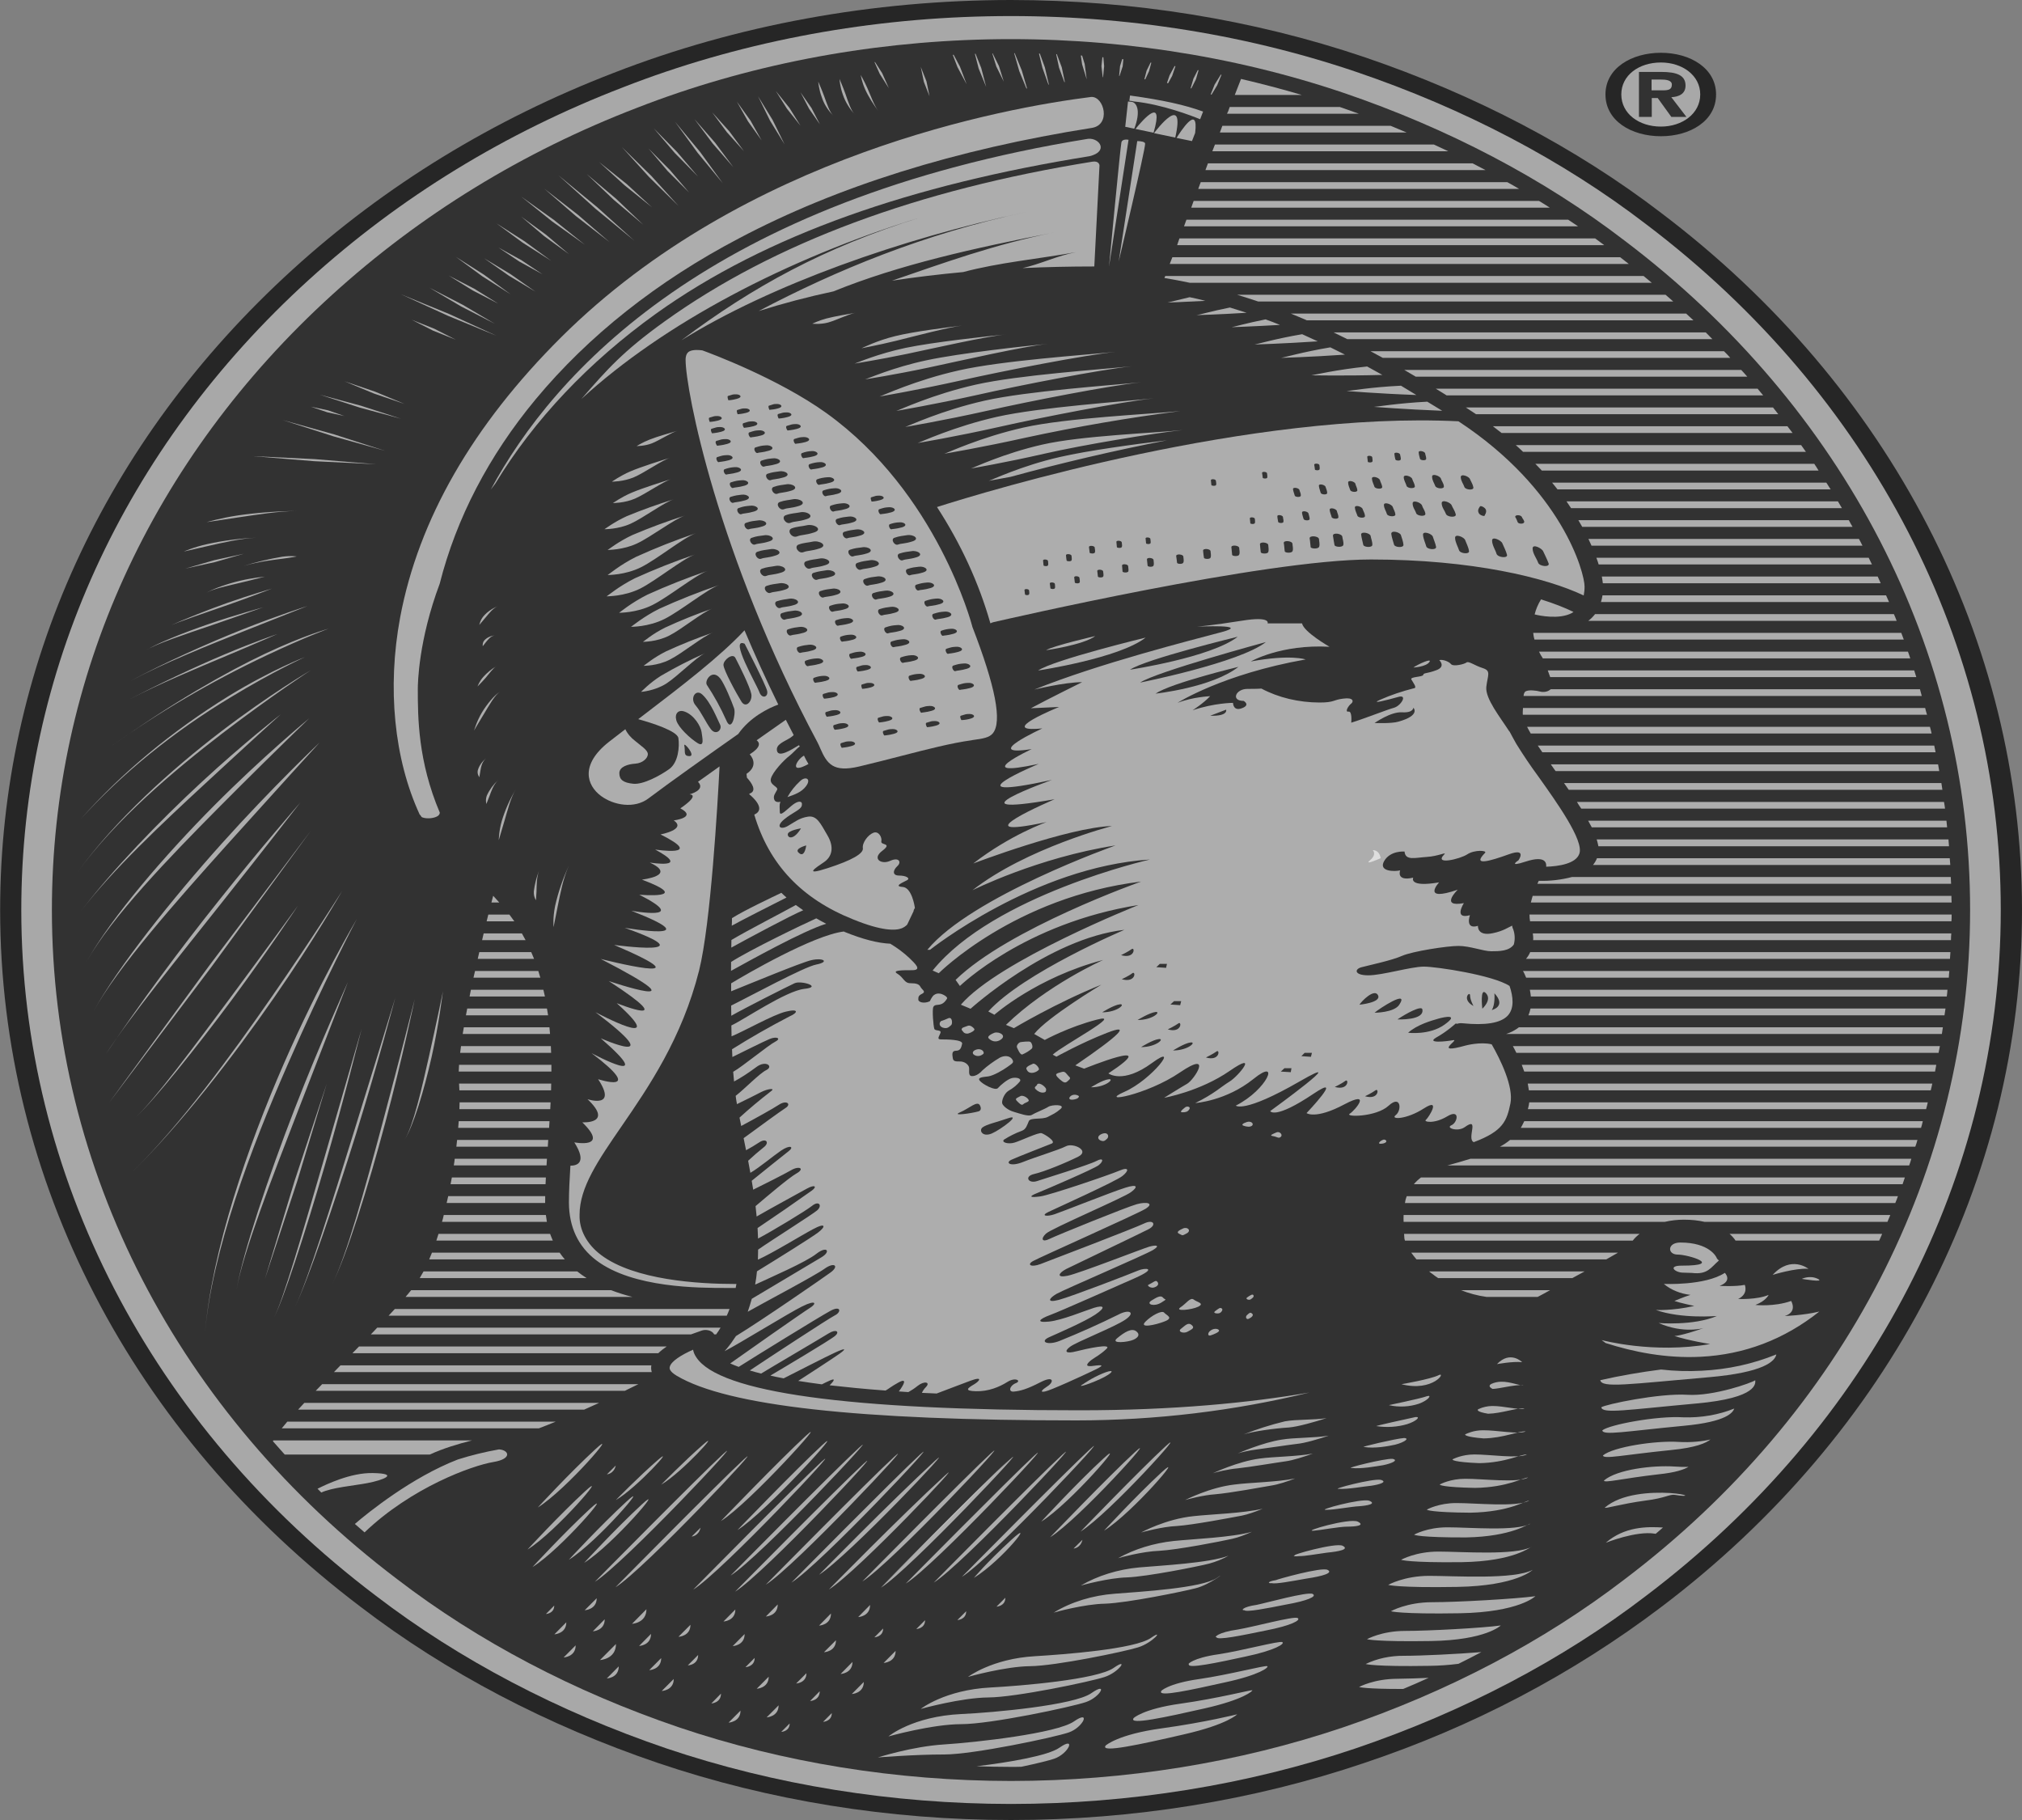 <svg width="30" height="27" viewBox="0 0 30 27" fill="none" xmlns="http://www.w3.org/2000/svg">
<rect x="0" y="0" width="30" height="27" fill="#808080" stroke="none"/>
<g clip-path="url(#clip0_2901_349)">
<path d="M24.643 2.021C24.205 2.021 23.82 1.793 23.82 1.401C23.82 1.011 24.206 0.783 24.643 0.783C25.076 0.783 25.461 1.012 25.461 1.401C25.462 1.793 25.076 2.021 24.643 2.021Z" fill="black" fill-opacity="0.7"/>
<path d="M24.643 0.927C24.316 0.927 24.055 1.116 24.055 1.401C24.055 1.686 24.316 1.878 24.643 1.878C24.958 1.878 25.226 1.686 25.226 1.401C25.226 1.116 24.958 0.927 24.643 0.927V0.927Z" fill="white" fill-opacity="0.6"/>
<path d="M24.648 3.16C23.38 2.189 21.885 1.405 20.239 0.846C18.591 0.289 16.805 0.001 15 0C12.949 0.001 10.928 0.371 9.105 1.081C7.316 1.77 5.712 2.751 4.34 4C1.543 6.544 0.002 9.917 0.002 13.499C0.002 17.499 1.952 21.267 5.352 23.839C6.62 24.81 8.115 25.595 9.762 26.154C11.41 26.712 13.196 27 15.001 27C16.807 27 18.592 26.712 20.241 26.154C21.848 25.617 23.331 24.837 24.649 23.839C28.049 21.267 30 17.499 30 13.499C29.998 9.501 28.048 5.733 24.648 3.16V3.16Z" fill="black" fill-opacity="0.7"/>
<path d="M15 26.762C16.762 26.761 18.503 26.481 20.112 25.938C21.722 25.391 23.185 24.623 24.425 23.672C27.766 21.144 29.685 17.436 29.685 13.499C29.685 9.564 27.767 5.858 24.425 3.328C23.186 2.377 21.723 1.609 20.112 1.063C18.394 0.482 16.526 0.202 14.645 0.242C12.764 0.281 10.919 0.641 9.247 1.294C7.498 1.967 5.928 2.928 4.58 4.153C1.831 6.653 0.316 9.973 0.316 13.499C0.316 17.436 2.232 21.143 5.575 23.672C6.815 24.622 8.278 25.39 9.888 25.938C11.497 26.481 13.238 26.761 15 26.762V26.762Z" fill="white" fill-opacity="0.6"/>
<path d="M24.104 3.57C22.904 2.65 21.488 1.906 19.93 1.376C18.273 0.816 16.471 0.546 14.658 0.584C12.844 0.623 11.065 0.97 9.452 1.599C7.757 2.25 6.236 3.184 4.929 4.372C2.246 6.81 0.77 10.053 0.77 13.5C0.77 17.346 2.638 20.964 5.895 23.429C7.096 24.35 8.512 25.095 10.072 25.625C11.623 26.149 13.302 26.42 15 26.421C16.699 26.42 18.379 26.149 19.93 25.625C21.489 25.095 22.904 24.35 24.104 23.429C27.362 20.964 29.23 17.346 29.23 13.5C29.232 9.654 27.362 6.035 24.104 3.57V3.57Z" fill="black" fill-opacity="0.7"/>
<path d="M20.34 8.3C18.759 8.3 14.907 9.193 14.743 9.229C14.726 9.233 14.71 9.239 14.695 9.247L14.693 9.243C14.523 8.647 14.257 8.069 13.902 7.522C14.674 7.276 18.56 6.099 21.639 6.25C23.181 7.264 23.51 8.497 23.51 8.702C23.51 8.75 23.505 8.794 23.497 8.834C22.945 8.571 21.843 8.3 20.34 8.3V8.3ZM8.626 5.919C9.005 5.483 9.244 5.21 9.864 4.766C11.49 3.6 13.618 2.815 16.211 2.398C16.31 2.384 16.313 2.454 16.313 2.454L16.236 3.953C15.872 3.953 15.52 3.961 15.172 3.977C15.439 3.918 15.69 3.791 15.966 3.741C15.395 3.843 14.819 3.895 14.291 4.036C13.927 4.07 13.575 4.112 13.234 4.164C13.988 3.905 14.777 3.618 15.641 3.449C14.459 3.679 13.342 3.926 12.365 4.323C11.988 4.403 11.617 4.501 11.255 4.615C12.403 4.009 13.712 3.469 15.219 3.146C13.36 3.544 11.434 4.226 10.11 5.048C11.168 4.253 12.227 3.672 13.655 3.225C11.659 3.842 9.845 4.8 8.626 5.919V5.919Z" fill="white" fill-opacity="0.6"/>
<path d="M10.172 5.338C10.172 5.276 10.191 5.234 10.226 5.214C10.282 5.183 10.38 5.192 10.421 5.198C10.539 5.241 11.542 5.612 12.261 6.128C13.91 7.313 14.418 9.268 14.424 9.287L14.426 9.297C14.771 10.189 14.87 10.706 14.731 10.878C14.679 10.942 14.587 10.958 14.428 10.979L14.415 10.982C14.119 11.022 13.751 11.117 13.362 11.217C13.162 11.268 12.957 11.322 12.747 11.371C12.359 11.463 12.27 11.33 12.17 11.102C12.156 11.07 12.144 11.041 12.13 11.015C10.641 8.229 10.172 5.781 10.172 5.338V5.338ZM23.345 9.078L23.32 9.095C23.134 9.193 22.843 9.134 22.769 9.115C22.788 9.038 22.82 8.963 22.864 8.892C23.059 8.953 23.219 9.016 23.345 9.078V9.078ZM14.23 5.494C13.586 5.638 13.094 5.871 13.05 5.882C13.061 5.88 13.61 5.788 14.256 5.644C14.901 5.499 16.09 5.268 16.551 5.22C16.08 5.268 14.872 5.349 14.23 5.494V5.494ZM14.478 5.706C13.834 5.851 13.343 6.084 13.298 6.096C13.308 6.094 13.86 6.001 14.503 5.858C15.147 5.712 16.337 5.481 16.8 5.433C16.328 5.482 15.12 5.562 14.478 5.706ZM14.608 5.944C13.966 6.089 13.474 6.322 13.43 6.334C13.442 6.332 13.992 6.24 14.636 6.096C15.281 5.95 16.47 5.719 16.932 5.671C16.46 5.719 15.252 5.8 14.608 5.944ZM14.795 6.183C14.152 6.328 13.659 6.561 13.615 6.572C13.627 6.57 14.177 6.479 14.821 6.334C15.467 6.188 16.655 5.958 17.12 5.909C16.648 5.959 15.437 6.04 14.795 6.183V6.183ZM15.189 6.342C14.547 6.486 14.055 6.72 14.011 6.731C14.021 6.729 14.572 6.637 15.217 6.493C15.972 6.33 16.738 6.198 17.513 6.098C17.041 6.146 15.832 6.198 15.189 6.342ZM15.463 6.596C14.887 6.727 14.445 6.94 14.406 6.95C14.415 6.948 14.909 6.865 15.489 6.732C16.066 6.599 17.134 6.424 17.547 6.38C17.125 6.425 16.041 6.463 15.463 6.596ZM13.751 5.344C13.252 5.449 12.87 5.62 12.836 5.628C12.844 5.626 13.272 5.56 13.771 5.454C14.272 5.347 15.196 5.136 15.555 5.1C15.189 5.136 14.25 5.238 13.751 5.344V5.344ZM9.421 8.578C9.182 8.697 9.017 8.839 9 8.847C9.004 8.845 9.257 8.851 9.498 8.732C9.735 8.612 10.131 8.289 10.311 8.226C10.005 8.33 9.708 8.448 9.421 8.578V8.578ZM9.435 8.262C9.197 8.381 9.032 8.522 9.015 8.531C9.019 8.529 9.272 8.534 9.511 8.415C9.751 8.295 10.146 7.972 10.326 7.91C10.02 8.014 9.722 8.131 9.435 8.262V8.262ZM9.383 7.937C9.174 8.035 9.029 8.152 9.015 8.159C9.018 8.157 9.241 8.161 9.45 8.063C9.66 7.965 10.006 7.699 10.164 7.648C9.897 7.733 9.636 7.83 9.383 7.937V7.937ZM9.296 7.659C9.109 7.745 8.979 7.846 8.968 7.851C8.97 7.85 9.169 7.854 9.357 7.769C9.545 7.684 9.856 7.451 9.997 7.407C9.758 7.481 9.523 7.565 9.296 7.659V7.659ZM9.372 7.309C9.213 7.377 9.105 7.458 9.093 7.463C9.096 7.462 9.263 7.465 9.421 7.397C9.579 7.328 9.84 7.144 9.958 7.108C9.837 7.145 9.529 7.242 9.372 7.309V7.309ZM9.355 6.992C9.198 7.06 9.088 7.141 9.078 7.146C9.081 7.145 9.247 7.147 9.406 7.08C9.563 7.013 9.825 6.826 9.942 6.792C9.822 6.827 9.514 6.925 9.355 6.992ZM9.639 6.521C9.529 6.564 9.452 6.615 9.445 6.618C9.447 6.617 9.563 6.619 9.672 6.577C9.783 6.533 9.965 6.415 10.048 6.392C9.965 6.416 9.748 6.477 9.639 6.521ZM12.261 4.725C12.144 4.756 12.059 4.8 12.052 4.802C12.053 4.802 12.168 4.816 12.285 4.785C12.402 4.753 12.604 4.655 12.69 4.641C12.602 4.655 12.378 4.694 12.261 4.725V4.725ZM9.605 8.822C9.367 8.941 9.2 9.082 9.185 9.091C9.189 9.089 9.442 9.095 9.681 8.975C9.921 8.855 10.316 8.533 10.495 8.47C10.189 8.574 9.892 8.692 9.605 8.822V8.822ZM9.782 9.031C9.543 9.15 9.378 9.291 9.362 9.299C9.365 9.298 9.618 9.303 9.858 9.183C10.097 9.064 10.492 8.74 10.672 8.678C10.367 8.783 10.069 8.9 9.782 9.031V9.031ZM9.869 9.31C9.681 9.403 9.552 9.516 9.539 9.522C9.542 9.52 9.74 9.525 9.928 9.43C10.116 9.335 10.425 9.079 10.566 9.03C10.326 9.112 10.094 9.206 9.869 9.31V9.31ZM9.878 9.665C9.691 9.759 9.562 9.871 9.549 9.878C9.552 9.876 9.751 9.881 9.937 9.786C10.126 9.691 10.435 9.435 10.576 9.385C10.336 9.468 10.103 9.561 9.878 9.665V9.665ZM9.807 10.025C9.633 10.135 9.52 10.258 9.511 10.264C9.514 10.264 9.712 10.25 9.884 10.142C10.056 10.031 10.328 9.751 10.461 9.69C10.234 9.791 10.015 9.903 9.807 10.025V10.025ZM13.435 5.161C13.022 5.248 12.706 5.387 12.679 5.394C12.685 5.392 13.039 5.337 13.452 5.251C13.866 5.164 14.63 4.99 14.926 4.961C14.624 4.991 13.848 5.075 13.435 5.161V5.161ZM13.284 4.986C13.008 5.053 12.798 5.161 12.781 5.167C12.783 5.165 13.02 5.123 13.294 5.056C13.57 4.988 14.077 4.853 14.276 4.83C14.075 4.854 13.557 4.918 13.284 4.986V4.986ZM15.728 6.779C15.151 6.91 14.708 7.125 14.669 7.133C14.674 7.132 14.8 7.111 14.994 7.074C15.756 6.866 16.53 6.685 17.314 6.532C16.808 6.593 16.139 6.685 15.728 6.779V6.779ZM17.651 4.409C17.465 4.452 17.342 4.486 17.321 4.488C17.326 4.488 17.553 4.481 17.884 4.463C17.807 4.443 17.729 4.425 17.651 4.409V4.409ZM21.176 5.959C20.741 5.981 20.418 6.036 20.384 6.036C20.394 6.036 20.831 6.072 21.398 6.094L21.176 5.959ZM20.284 5.437C19.824 5.484 19.487 5.565 19.455 5.568C19.465 5.567 19.922 5.578 20.51 5.562L20.284 5.437ZM19.32 4.958C18.925 5.025 18.647 5.107 18.614 5.111C18.624 5.11 19.025 5.099 19.551 5.064C19.475 5.028 19.396 4.993 19.32 4.958ZM19.738 5.153C19.331 5.221 19.04 5.306 19.008 5.309C19.016 5.308 19.424 5.298 19.955 5.261C19.883 5.224 19.809 5.188 19.738 5.153ZM18.777 4.738C18.491 4.795 18.3 4.851 18.273 4.854C18.281 4.853 18.575 4.844 18.991 4.82C18.92 4.791 18.849 4.764 18.777 4.738V4.738ZM20.786 5.722C20.34 5.743 20.014 5.801 19.979 5.801C19.991 5.801 20.438 5.839 21.014 5.86L20.786 5.722ZM18.248 4.562C17.967 4.618 17.783 4.673 17.753 4.675C17.763 4.674 18.068 4.667 18.496 4.64C18.414 4.613 18.331 4.587 18.248 4.562V4.562ZM16.187 16.13C16.187 16.13 16.36 16.02 16.449 16.011C16.542 15.999 16.409 16.13 16.187 16.13Z" fill="white" fill-opacity="0.6"/>
<path d="M22.826 11.522C22.709 11.363 22.599 11.2 22.497 11.035C22.462 10.974 22.429 10.912 22.396 10.85H22.393C22.256 10.637 22.035 10.364 22.052 10.19C22.072 10.017 22.127 9.952 22.001 9.912C21.877 9.873 21.792 9.803 21.758 9.828C21.729 9.853 21.564 9.893 21.529 9.853C21.497 9.813 21.405 9.779 21.354 9.793C21.354 9.793 21.457 9.888 21.312 9.942C21.167 9.997 21.123 9.978 21.116 10.012C21.108 10.046 20.912 10.037 20.941 10.082C20.966 10.126 21.029 10.205 20.98 10.21C20.805 10.254 20.638 10.31 20.479 10.38C20.311 10.454 20.592 10.383 20.742 10.34C20.892 10.295 20.788 10.468 20.685 10.499C20.577 10.528 20.242 10.662 20.048 10.721C20.048 10.721 20.066 10.546 20.007 10.557C19.947 10.566 20.007 10.467 20.048 10.438C20.085 10.408 20.085 10.343 19.93 10.364C19.772 10.383 19.804 10.422 19.576 10.422C19.268 10.421 18.967 10.349 18.715 10.215C18.715 10.215 18.678 10.22 18.506 10.22C18.334 10.22 18.258 10.398 18.452 10.398C18.452 10.398 18.558 10.458 18.427 10.506C18.294 10.557 18.294 10.427 18.294 10.427C18.294 10.427 18.019 10.427 17.694 10.537C17.694 10.537 17.851 10.438 17.955 10.328C17.955 10.328 17.694 10.339 17.47 10.427C17.47 10.427 18.136 10.001 19.371 9.783C19.371 9.783 19.149 9.704 18.558 9.813C18.558 9.813 19.003 9.555 19.726 9.595C19.726 9.595 19.344 9.377 19.318 9.248H18.807C18.807 9.248 18.861 9.138 18.428 9.208C17.995 9.277 17.759 9.297 17.759 9.297C17.759 9.297 18.573 9.257 18.126 9.377C17.68 9.496 16.304 9.843 15.346 10.23C15.346 10.23 15.793 10.12 16.055 10.12C16.055 10.12 15.53 10.38 15.295 10.507L15.714 10.488C15.714 10.488 14.756 10.875 15.465 10.806C15.465 10.806 14.534 11.232 15.307 11.113C15.307 11.113 14.351 11.56 15.412 11.332C15.412 11.332 14.008 11.917 15.608 11.57C15.608 11.57 13.995 12.145 15.647 11.857C15.647 11.857 14.179 12.483 15.529 12.195C15.529 12.195 14.991 12.383 14.44 12.81C14.44 12.81 15.845 12.274 16.499 12.254C16.499 12.254 15.227 12.582 14.428 13.207C14.428 13.207 15.398 12.721 16.551 12.542C16.551 12.542 14.415 13.297 13.759 14.09H13.799C13.799 14.09 15.345 12.86 17.062 12.751C17.062 12.751 14.743 13.277 13.837 14.398L13.928 14.438C13.928 14.438 15.057 13.306 16.931 13.078C16.931 13.078 14.963 13.773 14.178 14.537L14.242 14.627C14.242 14.627 15.2 13.695 16.892 13.426C16.892 13.426 14.82 14.249 14.256 14.905L14.4 14.965C14.4 14.965 15.554 13.922 16.683 13.794C16.683 13.794 15.186 14.429 14.663 15.005L14.753 15.054C14.753 15.054 15.383 14.498 16.368 14.241C16.368 14.241 15.54 14.608 14.925 15.204L15.043 15.253C15.043 15.253 15.672 14.876 16.341 14.608C16.341 14.608 15.54 15.089 15.344 15.339L15.501 15.428C15.501 15.428 15.855 15.234 16.276 15.126C16.696 15.016 15.752 15.517 15.619 15.646L15.674 15.676C15.674 15.676 16.04 15.472 16.42 15.324C16.799 15.175 16.609 15.358 15.954 15.805L16.085 15.854C16.085 15.854 17.286 15.368 16.445 15.924C16.445 15.924 16.657 16.088 17.09 15.771C17.523 15.453 17.09 16.019 16.684 16.197C16.278 16.376 17.012 16.248 17.508 15.909C18.006 15.571 17.719 16.018 17.613 16.078C17.508 16.138 17.272 16.286 17.272 16.286C17.272 16.286 17.799 16.194 18.243 15.888C18.689 15.579 18.374 15.966 18.243 16.045C18.112 16.125 18.019 16.224 17.734 16.364C17.734 16.364 18.191 16.334 18.598 16.006C19.003 15.678 18.807 16.164 18.335 16.402C18.335 16.402 18.453 16.521 19.279 16.045C20.105 15.569 18.846 16.483 18.846 16.483C18.846 16.483 18.908 16.616 19.49 16.225C19.962 15.907 19.385 16.513 19.385 16.513C19.385 16.513 19.517 16.612 19.947 16.383C20.36 16.165 20.105 16.473 20.026 16.522C19.947 16.574 20.418 16.574 20.603 16.403C20.787 16.234 20.8 16.473 20.709 16.542C20.618 16.612 20.866 16.612 21.127 16.443C21.39 16.274 21.194 16.582 21.156 16.613C21.114 16.641 21.272 16.681 21.471 16.562C21.667 16.443 21.628 16.653 21.535 16.693C21.442 16.732 21.628 16.795 21.731 16.722C21.963 16.554 21.754 16.894 21.866 16.944C22.304 16.78 22.356 16.628 22.41 16.369C22.459 16.123 22.262 15.719 22.132 15.493C21.962 15.451 21.743 15.511 21.743 15.511C21.245 15.65 21.666 15.412 21.56 15.431C21.454 15.451 21.155 15.482 21.309 15.392C21.469 15.303 21.598 15.184 21.598 15.184L21.62 15.188C21.644 15.18 21.671 15.177 21.697 15.18C22.041 15.215 22.265 15.177 22.368 15.069C22.471 14.961 22.451 14.784 22.397 14.627C22.157 14.468 21.316 14.34 21.126 14.34C20.932 14.34 20.511 14.469 20.302 14.469C20.093 14.469 20.093 14.379 20.197 14.35C20.302 14.321 20.642 14.251 20.8 14.181C20.957 14.112 21.471 14.033 21.638 14.033C21.811 14.033 22.007 14.112 22.125 14.112C22.239 14.112 22.391 14.112 22.46 14.012C22.48 13.939 22.477 13.863 22.453 13.791C22.443 13.772 22.437 13.752 22.435 13.732C22.378 13.757 22.307 13.811 22.149 13.844C21.913 13.894 21.928 13.735 21.928 13.735C21.731 13.795 21.809 13.577 21.809 13.577C21.561 13.645 21.719 13.398 21.719 13.398C21.352 13.466 21.628 13.199 21.628 13.199C21.075 13.388 21.352 13.09 21.352 13.09C20.89 13.169 20.968 13.02 20.968 13.02C20.708 13.08 20.774 12.912 20.774 12.912C20.694 12.932 20.445 12.932 20.537 12.773C20.63 12.614 20.839 12.633 20.839 12.633C20.851 12.773 20.999 12.723 21.166 12.713C21.338 12.703 21.471 12.633 21.429 12.674C21.264 12.841 21.667 12.743 21.77 12.674C21.876 12.604 22.07 12.614 22.033 12.653C21.832 12.856 22.11 12.773 22.385 12.674C22.663 12.573 22.529 12.763 22.529 12.763C22.529 12.763 22.359 12.872 22.635 12.782C22.945 12.681 22.945 12.816 22.94 12.858C23.122 12.852 23.38 12.815 23.432 12.666C23.505 12.473 23.095 11.9 22.826 11.522V11.522Z" fill="white" fill-opacity="0.6"/>
<path d="M20.892 15.321C20.892 15.321 21.206 15.361 21.43 15.202C21.654 15.043 21.443 15.083 21.34 15.112C21.233 15.143 21.024 15.202 20.892 15.321ZM20.734 15.123C20.734 15.123 21.14 15.142 21.103 14.973C21.09 14.914 20.866 15.033 20.734 15.123ZM20.394 15.024C20.394 15.024 20.684 15.024 20.761 14.905C20.915 14.669 20.461 14.964 20.394 15.024ZM20.17 14.905C20.17 14.905 20.497 14.874 20.446 14.766C20.394 14.656 20.198 14.855 20.17 14.905ZM22.172 14.735C22.172 14.735 22.187 14.904 22.133 14.984C22.133 14.984 22.357 14.933 22.172 14.735ZM21.993 14.964C21.993 14.964 22.14 14.834 22.047 14.735C21.954 14.636 21.993 14.964 21.993 14.964ZM21.862 14.924C21.862 14.924 21.811 14.834 21.811 14.766C21.811 14.696 21.678 14.825 21.862 14.924Z" fill="black" fill-opacity="0.7"/>
<path d="M20.485 12.731C20.485 12.731 20.472 12.612 20.367 12.612C20.367 12.612 20.433 12.672 20.328 12.761C20.222 12.85 20.485 12.731 20.485 12.731Z" fill="white" fill-opacity="0.6"/>
<path d="M16.878 15.132C16.878 15.132 17.051 15.025 17.144 15.013C17.233 15.004 17.105 15.132 16.878 15.132ZM16.353 15.018C16.353 15.018 16.524 14.909 16.615 14.899C16.707 14.889 16.579 15.018 16.353 15.018ZM16.93 15.534C16.93 15.534 17.102 15.425 17.193 15.415C17.285 15.404 17.156 15.534 16.93 15.534ZM17.404 15.584C17.404 15.584 17.577 15.474 17.665 15.465C17.758 15.454 17.628 15.584 17.404 15.584ZM17.892 15.688C17.892 15.688 17.995 15.638 18.049 15.599C18.101 15.559 18.101 15.748 17.892 15.688ZM17.326 15.271C17.326 15.271 17.43 15.221 17.484 15.182C17.535 15.143 17.535 15.332 17.326 15.271ZM16.643 14.527C16.643 14.527 16.751 14.477 16.8 14.438C16.854 14.398 16.854 14.586 16.643 14.527ZM16.633 14.17C16.633 14.17 16.736 14.12 16.79 14.081C16.842 14.041 16.842 14.23 16.633 14.17ZM19.804 16.125C19.804 16.125 19.907 16.076 19.961 16.035C20.013 15.995 20.013 16.184 19.804 16.125ZM20.252 16.263C20.252 16.263 20.355 16.215 20.409 16.174C20.461 16.136 20.461 16.323 20.252 16.263ZM17.208 14.299L17.156 14.348L17.301 14.358L17.314 14.299H17.208ZM17.419 14.852L17.365 14.902L17.51 14.912L17.525 14.852H17.419V14.852ZM19.357 15.619L19.308 15.668L19.45 15.678L19.465 15.619H19.357V15.619ZM19.057 15.847L19.003 15.897L19.151 15.906L19.161 15.847H19.057Z" fill="black" fill-opacity="0.7"/>
<path d="M24.826 4.473C24.787 4.44 24.749 4.407 24.712 4.373H18.356C18.459 4.405 18.563 4.438 18.668 4.473H24.826ZM23.802 3.637L23.667 3.537H17.499L17.465 3.637H23.802ZM25.125 4.752L25.017 4.652H19.151C19.229 4.684 19.31 4.717 19.389 4.752H25.125ZM24.166 3.916C24.124 3.882 24.082 3.849 24.038 3.816H17.394L17.355 3.916H24.166ZM22.538 2.802C22.479 2.767 22.422 2.734 22.363 2.702H17.815L17.778 2.802H22.538ZM22.04 2.523C21.976 2.49 21.913 2.456 21.848 2.423H17.922L17.885 2.523H22.04ZM22.994 3.081C22.942 3.046 22.888 3.013 22.834 2.981H17.71L17.674 3.081H22.994ZM23.414 3.358L23.266 3.259H17.603L17.567 3.358H23.414ZM26.982 6.981C26.962 6.947 26.94 6.914 26.918 6.881H22.78L22.876 6.981H26.982V6.981ZM26.384 6.145L26.306 6.045H21.748L21.9 6.145H26.384ZM27.328 7.538L27.269 7.438H23.242C23.265 7.472 23.288 7.506 23.309 7.538H27.328ZM27.161 7.26L27.097 7.16H23.028C23.054 7.193 23.084 7.227 23.108 7.26H27.161V7.26ZM25.672 5.309C25.642 5.275 25.611 5.242 25.578 5.21H20.333L20.516 5.309H25.672ZM25.406 5.031C25.374 4.997 25.341 4.964 25.308 4.931H19.785L19.989 5.031H25.406ZM26.16 5.866L26.077 5.766H21.302L21.464 5.866H26.16V5.866ZM25.924 5.588C25.895 5.554 25.865 5.521 25.834 5.488H20.835L21.005 5.588H25.924V5.588ZM26.794 6.703L26.723 6.603H22.489C22.526 6.636 22.563 6.669 22.597 6.703H26.794ZM28.417 17.011C28.43 16.977 28.44 16.944 28.449 16.911H22.405C22.36 16.948 22.309 16.982 22.255 17.011H28.417ZM28.577 16.454C28.587 16.42 28.595 16.387 28.602 16.354H22.689L22.682 16.398L22.669 16.454H28.577V16.454V16.454ZM28.326 17.289C28.339 17.256 28.349 17.223 28.358 17.19H21.818C21.709 17.224 21.599 17.256 21.488 17.286L21.471 17.29H28.326V17.289ZM28.948 13.111L28.943 13.01H23.325C23.166 13.052 22.998 13.072 22.83 13.067L22.81 13.111H28.948ZM28.755 11.339H23.009L23.068 11.423L23.081 11.439H28.772L28.755 11.339V11.339ZM21.488 2.244C21.418 2.21 21.346 2.177 21.274 2.144H18.026L17.987 2.244H21.488V2.244ZM24.326 18.305H20.832C20.834 18.319 20.835 18.333 20.835 18.347C20.835 18.366 20.837 18.383 20.845 18.405H24.224C24.253 18.368 24.287 18.335 24.326 18.305ZM24.983 18.094C25.101 18.094 25.202 18.106 25.288 18.126H28.004L28.046 18.025H20.825C20.822 18.06 20.825 18.093 20.825 18.126H24.702C24.793 18.105 24.888 18.094 24.983 18.094V18.094ZM23.51 18.862H21.204C21.219 18.876 21.237 18.889 21.255 18.901C21.278 18.921 21.307 18.94 21.338 18.961H23.328L23.51 18.862V18.862ZM20.161 1.687L19.878 1.587H18.245L18.22 1.657C18.218 1.659 18.215 1.662 18.215 1.665L18.205 1.687H20.161V1.687ZM25.661 18.305C25.696 18.335 25.726 18.368 25.75 18.404H27.881C27.896 18.371 27.912 18.338 27.925 18.305H25.661V18.305ZM20.871 1.966L20.631 1.866H18.136L18.099 1.966H20.871V1.966ZM26.519 6.323H22.149L22.278 6.423H26.596C26.57 6.39 26.546 6.357 26.519 6.323ZM28.513 10.325C28.505 10.291 28.495 10.258 28.486 10.225H23.008C23.003 10.229 22.998 10.234 22.99 10.238C22.972 10.251 22.95 10.259 22.926 10.263C22.901 10.267 22.876 10.266 22.853 10.26C22.791 10.243 22.683 10.231 22.636 10.256C22.614 10.269 22.607 10.299 22.605 10.325H28.513V10.325V10.325ZM28.563 10.503H22.596V10.507C22.594 10.544 22.591 10.573 22.594 10.603H28.591C28.579 10.569 28.572 10.536 28.563 10.503V10.503ZM24.385 4.094H17.289L17.276 4.124C17.404 4.145 17.529 4.169 17.652 4.195H24.507C24.467 4.161 24.426 4.128 24.385 4.094V4.094ZM28.914 14.504C28.917 14.471 28.917 14.438 28.922 14.405H22.596C22.614 14.434 22.628 14.468 22.643 14.504H28.914ZM28.811 15.339L28.826 15.24H22.536C22.482 15.282 22.418 15.316 22.347 15.339H28.811V15.339ZM28.85 15.062L28.865 14.962H22.708C22.701 14.996 22.69 15.029 22.677 15.062H28.85ZM28.762 15.619L28.782 15.519H22.446C22.464 15.55 22.48 15.584 22.498 15.619H28.762V15.619ZM28.71 15.897L28.728 15.797H22.578L22.615 15.897H28.71V15.897ZM28.884 14.783C28.889 14.75 28.892 14.716 28.894 14.683H22.698C22.703 14.716 22.711 14.749 22.713 14.783H28.884ZM28.931 14.225L28.938 14.125H22.703C22.688 14.161 22.667 14.194 22.641 14.225H28.931V14.225ZM28.953 13.668C28.956 13.634 28.956 13.601 28.956 13.567H22.693C22.693 13.601 22.695 13.634 22.701 13.667H28.953V13.668V13.668ZM22.747 13.947H28.946C28.946 13.914 28.948 13.881 28.951 13.847H22.742C22.747 13.882 22.75 13.915 22.747 13.947ZM28.228 17.568L28.262 17.468H21.083C21.043 17.498 21.007 17.532 20.977 17.568H28.228V17.568ZM22.814 19.24C22.873 19.209 22.937 19.175 22.998 19.14H21.677C21.79 19.185 21.918 19.221 22.056 19.24H22.814ZM23.832 18.683L24.007 18.583H20.938C20.961 18.615 20.987 18.648 21.016 18.683H23.832ZM28.646 16.175C28.656 16.141 28.661 16.109 28.669 16.075H22.667C22.674 16.109 22.679 16.142 22.684 16.175H28.646ZM19.316 1.409C19.018 1.321 18.718 1.242 18.413 1.171L18.32 1.409H19.316ZM28.502 16.732C28.512 16.698 28.522 16.666 28.528 16.633H22.615C22.597 16.667 22.584 16.7 22.563 16.732H28.502ZM28.12 17.847C28.135 17.814 28.146 17.781 28.159 17.746H20.871C20.858 17.779 20.849 17.813 20.845 17.847H28.12V17.847ZM28.956 13.389C28.953 13.356 28.953 13.323 28.953 13.29H22.74C22.73 13.322 22.722 13.356 22.713 13.389H28.956ZM28.659 10.882C28.651 10.848 28.644 10.815 28.634 10.782H22.657C22.672 10.811 22.688 10.843 22.711 10.882H28.659V10.882ZM28.342 9.767C28.331 9.734 28.321 9.7 28.308 9.667H22.834C22.85 9.701 22.869 9.735 22.891 9.767H28.342ZM28.14 9.21C28.128 9.176 28.114 9.143 28.099 9.11H23.666C23.638 9.146 23.605 9.18 23.565 9.21H28.14ZM28.246 9.488L28.209 9.389H22.748C22.751 9.422 22.757 9.455 22.766 9.488H28.246ZM28.027 8.931L27.983 8.832H23.776C23.771 8.865 23.763 8.898 23.753 8.931H28.027ZM27.633 8.095C27.615 8.062 27.601 8.029 27.581 7.995H23.567C23.584 8.03 23.598 8.063 23.613 8.095H27.633ZM27.904 8.653L27.859 8.553H23.766C23.773 8.592 23.778 8.624 23.781 8.653H27.904ZM27.774 8.374C27.758 8.34 27.742 8.307 27.725 8.274H23.685C23.698 8.309 23.71 8.342 23.719 8.374H27.774ZM27.486 7.816C27.465 7.784 27.449 7.75 27.431 7.717H23.418L23.475 7.816H27.486V7.816ZM28.432 10.045C28.422 10.012 28.41 9.979 28.401 9.946H22.964L23 10.045H28.432ZM28.917 12.554L28.909 12.453H23.69C23.7 12.489 23.71 12.522 23.715 12.554H28.917ZM28.858 11.996C28.855 11.963 28.848 11.93 28.843 11.897H23.397C23.417 11.931 23.438 11.965 23.461 11.996H28.858V11.996ZM28.889 12.274L28.879 12.175H23.563L23.617 12.274H28.889ZM28.936 12.832L28.928 12.732H23.694C23.68 12.767 23.66 12.801 23.635 12.832H28.936ZM28.819 11.717L28.804 11.617H23.205C23.231 11.652 23.252 11.685 23.275 11.717H28.819ZM28.718 11.16L28.698 11.061H22.816L22.883 11.16H28.718ZM8.176 16.175L8.178 16.075H6.811L6.816 16.175H8.176V16.175ZM8.161 15.339L8.152 15.24H6.882L6.865 15.339H8.161ZM8.177 15.619L8.173 15.519H6.84L6.827 15.619H8.177V15.619ZM8.109 17.289L8.115 17.19H6.747C6.744 17.222 6.738 17.256 6.733 17.289H8.109ZM8.128 17.011L8.129 16.99L8.134 16.911H6.782L6.771 17.011H8.128V17.011ZM8.164 16.454L8.169 16.354H6.819L6.816 16.454H8.164ZM8.147 16.732L8.153 16.633H6.806L6.798 16.732H8.147ZM8.181 15.897V15.797H6.811L6.806 15.897H8.181ZM8.132 15.062L8.115 14.962H6.932L6.913 15.062H8.132V15.062ZM7.631 13.668L7.558 13.568H7.245L7.22 13.668H7.631ZM7.408 13.389L7.318 13.29H7.317C7.309 13.323 7.3 13.356 7.291 13.389H7.408ZM7.798 13.947C7.78 13.914 7.762 13.88 7.743 13.847H7.176L7.153 13.947H7.798ZM7.924 14.225L7.882 14.125H7.111L7.088 14.225H7.924ZM8.085 14.783L8.062 14.683H6.987L6.967 14.783H8.085ZM8.017 14.504L7.987 14.405H7.048L7.025 14.504H8.017ZM10.783 19.518C10.798 19.486 10.812 19.452 10.824 19.419H5.858C5.828 19.452 5.797 19.485 5.766 19.518H10.783ZM9.767 20.075C9.804 20.039 9.846 20.006 9.892 19.975H5.327L5.229 20.075H9.767ZM9.67 20.355C9.66 20.322 9.658 20.288 9.664 20.255H5.052L4.955 20.355H9.67ZM10.249 19.797C10.325 19.769 10.385 19.748 10.415 19.738C10.443 19.729 10.474 19.728 10.504 19.734C10.533 19.739 10.559 19.753 10.578 19.771C10.585 19.778 10.591 19.789 10.597 19.796H10.625C10.649 19.764 10.671 19.73 10.691 19.696H5.597C5.567 19.73 5.533 19.763 5.502 19.796H10.249V19.797ZM7.994 21.19C8.079 21.158 8.163 21.124 8.246 21.09H4.263C4.235 21.123 4.207 21.156 4.18 21.19H7.994ZM4.055 21.369C4.054 21.373 4.052 21.378 4.049 21.381L4.224 21.578H6.377C6.574 21.488 6.792 21.422 7.002 21.369H4.055ZM8.667 20.912L8.889 20.812H4.515L4.423 20.912H8.667ZM9.27 20.633L9.472 20.534H4.78L4.684 20.633H9.27ZM8.114 18.126C8.108 18.093 8.103 18.059 8.099 18.025H6.584C6.577 18.06 6.568 18.092 6.558 18.126H8.114ZM8.202 18.404C8.188 18.371 8.174 18.339 8.162 18.305H6.506L6.474 18.404H8.202ZM9.384 19.24C9.275 19.213 9.168 19.179 9.066 19.14H6.1C6.075 19.172 6.047 19.205 6.017 19.24H9.384ZM8.088 17.847V17.842L8.089 17.745H6.65L6.627 17.846H8.088V17.847V17.847ZM8.094 17.568L8.099 17.468H6.704L6.685 17.568H8.094ZM8.704 18.961C8.655 18.93 8.608 18.897 8.565 18.862H6.284L6.227 18.961H8.704ZM8.38 18.683C8.352 18.65 8.326 18.617 8.303 18.583H6.409C6.396 18.616 6.382 18.649 6.368 18.683H8.38V18.683ZM8.848 18.698C9.39 19.108 10.366 19.107 10.784 19.107H10.915L10.926 19.048H10.901C10.372 19.048 9.412 18.992 8.918 18.618C8.814 18.54 8.732 18.447 8.677 18.344C8.622 18.242 8.595 18.131 8.599 18.021C8.599 17.615 8.874 17.215 9.222 16.709C9.621 16.129 10.118 15.405 10.372 14.399C10.545 13.709 10.647 11.93 10.676 11.37L10.356 11.598C10.477 11.722 10.231 11.784 10.231 11.784C10.389 11.799 10.094 11.992 10.094 11.992C10.35 12.127 9.996 12.171 9.996 12.171C10.192 12.305 9.8 12.379 9.8 12.379C10.487 12.722 9.72 12.603 9.72 12.603C10.272 12.9 9.641 12.796 9.641 12.796C10.055 12.99 9.524 13.049 9.524 13.049C10.311 13.346 9.485 13.273 9.485 13.273C10.272 13.674 9.367 13.511 9.367 13.511C10.585 13.987 9.268 13.764 9.268 13.764C10.527 14.211 9.111 14.018 9.111 14.018C10.607 14.658 8.913 14.226 8.913 14.226C10.536 15.063 9.032 14.554 9.032 14.554C10.153 15.284 9.15 14.882 9.15 14.882C9.976 15.626 8.835 15.016 8.835 15.016C9.957 15.865 8.913 15.403 8.913 15.403C9.8 16.174 8.776 15.623 8.776 15.623C9.602 16.248 8.874 16.01 8.874 16.01C9.169 16.456 8.717 16.307 8.717 16.307C9.11 16.679 8.639 16.65 8.639 16.65C9.053 17.051 8.521 16.947 8.521 16.947C8.72 17.261 8.548 17.293 8.463 17.293C8.451 17.488 8.441 17.672 8.441 17.841C8.443 18.206 8.579 18.494 8.848 18.698V18.698ZM25.504 18.699C25.487 18.688 25.474 18.673 25.468 18.657C25.465 18.648 25.364 18.433 24.931 18.433C24.735 18.433 24.735 18.612 24.892 18.612C25.05 18.612 25.581 18.776 24.951 18.776C24.735 18.776 24.853 18.88 24.972 18.88L25.102 18.884C25.339 18.913 25.383 18.802 25.504 18.699V18.699ZM25.231 20.128C25.881 20.096 26.472 19.871 26.993 19.457C26.753 19.515 26.48 19.523 26.48 19.523C26.674 19.464 26.575 19.3 26.575 19.3C26.32 19.39 26.044 19.359 26.044 19.359C26.201 19.3 26.241 19.21 26.241 19.21C26.063 19.285 25.789 19.27 25.789 19.27C25.946 19.195 25.887 19.061 25.887 19.061C25.75 19.09 25.513 19.076 25.513 19.076C25.712 19.002 25.591 18.883 25.591 18.883C25.296 19.076 24.686 19.047 24.686 19.047C24.788 19.134 24.928 19.192 25.081 19.21C24.98 19.24 24.843 19.3 24.843 19.3C24.924 19.329 25.138 19.374 25.138 19.374C24.805 19.449 24.567 19.433 24.567 19.433C24.941 19.568 25.473 19.523 25.473 19.523C25.121 19.672 24.609 19.627 24.609 19.627C24.98 19.791 25.277 19.702 25.277 19.702C24.94 19.82 24.842 19.82 24.842 19.82C25.08 19.894 25.373 19.939 25.373 19.939C24.527 20.088 23.763 19.88 23.763 19.88L23.822 19.924C24.228 20.055 24.715 20.154 25.231 20.128V20.128ZM26.301 18.913C26.301 18.913 26.638 18.808 26.832 18.823C26.831 18.824 26.575 18.615 26.301 18.913ZM26.733 18.972C26.733 18.972 26.851 18.913 26.971 18.972C27.088 19.032 26.733 18.972 26.733 18.972ZM22.21 20.237C22.21 20.237 22.446 20.193 22.584 20.208C22.584 20.208 22.409 20.029 22.21 20.237ZM22.602 20.55C22.479 20.537 22.244 20.603 22.145 20.605C22.079 20.571 22.099 20.545 22.128 20.53C22.171 20.51 22.22 20.499 22.27 20.498C22.409 20.494 22.573 20.567 22.602 20.55V20.55ZM22.62 20.893C22.514 20.881 22.276 20.969 22.079 20.973C21.911 20.945 21.909 20.915 21.939 20.903C21.999 20.875 22.069 20.859 22.14 20.858C22.305 20.856 22.558 20.925 22.62 20.893ZM22.636 21.235C22.543 21.225 22.306 21.335 22.012 21.339C21.744 21.318 21.722 21.284 21.744 21.276C21.765 21.267 21.862 21.218 22.004 21.218C22.202 21.216 22.543 21.284 22.636 21.235V21.235ZM22.654 21.577C22.577 21.569 22.342 21.7 21.948 21.706C21.574 21.691 21.535 21.657 21.555 21.647C21.573 21.64 21.69 21.578 21.875 21.577C22.099 21.576 22.531 21.643 22.654 21.577V21.577ZM22.672 21.92C22.612 21.913 22.375 22.066 21.885 22.073C21.408 22.064 21.346 22.028 21.364 22.021C21.376 22.015 21.521 21.938 21.74 21.938C21.993 21.937 22.519 22.003 22.672 21.92V21.92ZM22.688 22.262C22.641 22.257 22.407 22.43 21.816 22.441C21.238 22.437 21.16 22.4 21.171 22.394C21.181 22.389 21.349 22.298 21.607 22.298C21.89 22.297 22.507 22.363 22.688 22.262ZM22.706 22.605C22.677 22.601 22.44 22.795 21.751 22.808C21.07 22.81 20.972 22.77 20.982 22.766C20.987 22.764 21.176 22.658 21.474 22.658C21.789 22.657 22.492 22.721 22.706 22.605V22.605ZM22.726 22.947C22.708 22.945 22.473 23.163 21.686 23.175C20.904 23.184 20.786 23.141 20.788 23.139C20.793 23.138 21.005 23.018 21.341 23.018C21.686 23.018 22.479 23.08 22.726 22.947ZM20.596 23.512C20.596 23.512 20.834 23.378 21.205 23.378C21.579 23.378 22.464 23.437 22.74 23.289C22.74 23.289 22.505 23.527 21.62 23.542C20.734 23.557 20.596 23.512 20.596 23.512V23.512ZM20.636 23.903C20.636 23.903 20.873 23.769 21.248 23.769C21.622 23.769 22.484 23.72 22.78 23.68C22.78 23.68 22.543 23.917 21.658 23.933C20.776 23.948 20.636 23.903 20.636 23.903V23.903ZM20.281 24.318C20.281 24.318 20.5 24.195 20.846 24.195C21.192 24.195 21.997 24.152 22.267 24.114C22.267 24.114 22.049 24.332 21.23 24.345C20.412 24.358 20.281 24.318 20.281 24.318ZM19.429 20.658C18.313 20.931 17.147 21.071 15.974 21.072C12.732 21.072 10.792 20.856 10.041 20.41C9.925 20.341 9.933 20.296 9.937 20.28C9.952 20.197 10.111 20.099 10.283 20.023C10.29 20.063 10.307 20.101 10.331 20.136C10.672 20.658 12.585 20.922 16.013 20.922C17.415 20.922 18.541 20.811 19.429 20.658V20.658ZM11.923 11.213C11.819 11.271 11.702 11.496 11.995 11.334C11.97 11.293 11.948 11.252 11.928 11.209L11.923 11.213ZM11.962 11.659C12.04 11.55 11.948 11.511 11.87 11.589C11.795 11.658 11.734 11.735 11.688 11.817L11.683 11.825C11.781 11.79 11.893 11.756 11.962 11.659Z" fill="white" fill-opacity="0.6"/>
<path d="M13.393 13.158C13.248 13.148 13.405 13.088 13.458 13.058C13.51 13.029 13.444 12.989 13.34 12.989C13.235 12.989 13.248 12.91 13.313 12.85C13.379 12.791 13.34 12.711 13.207 12.771C13.076 12.83 12.933 12.741 13.09 12.622C13.248 12.502 13.064 12.542 13.076 12.483C13.09 12.423 13.037 12.324 12.959 12.354C12.88 12.383 12.79 12.502 12.802 12.582C12.815 12.661 12.645 12.761 12.277 12.88C11.909 12.999 12.107 12.87 12.224 12.791C12.343 12.711 12.382 12.572 12.277 12.393C12.173 12.214 12.12 12.096 11.989 12.115C11.858 12.135 11.791 12.195 11.688 12.254C11.582 12.315 11.504 12.264 11.635 12.155C11.766 12.047 11.884 12.016 11.897 11.947C11.909 11.877 11.845 11.877 11.766 11.936C11.688 11.995 11.57 12.126 11.57 12.047C11.57 11.994 11.558 11.939 11.58 11.895C11.539 11.904 11.503 11.896 11.49 11.868C11.464 11.809 11.504 11.769 11.529 11.719C11.556 11.669 11.412 11.649 11.438 11.55C11.464 11.451 11.634 11.272 11.713 11.213C11.766 11.172 11.819 11.105 11.866 11.074C11.862 11.068 11.858 11.061 11.854 11.055C11.737 11.125 11.556 11.241 11.529 11.142C11.504 11.043 11.634 11.004 11.727 10.944C11.745 10.932 11.761 10.919 11.776 10.905L11.659 10.678L11.226 10.982C11.276 11.019 11.291 11.086 11.123 11.191C11.123 11.191 11.278 11.345 11.076 11.48L11.077 11.491L11.082 11.537C11.143 11.604 11.244 11.735 11.117 11.775L11.119 11.785C11.164 11.822 11.374 12.005 11.191 12.085C11.409 12.822 11.892 13.334 12.657 13.639C13.083 13.813 13.284 13.807 13.377 13.772C13.411 13.758 13.439 13.739 13.46 13.716L13.554 13.519L13.556 13.506C13.559 13.494 13.565 13.482 13.574 13.472C13.571 13.441 13.527 13.167 13.393 13.158V13.158Z" fill="white" fill-opacity="0.6"/>
<path d="M17.144 10.29C17.144 10.29 17.98 10.201 18.374 9.893C18.374 9.893 17.381 10.131 17.144 10.29ZM16.916 10.126C16.916 10.126 18.389 9.833 18.782 9.525C18.782 9.525 17.151 9.967 16.916 10.126ZM16.765 9.935C16.765 9.935 17.967 9.754 18.364 9.446C18.364 9.446 17.004 9.776 16.765 9.935Z" fill="black" fill-opacity="0.7"/>
<path d="M20.97 9.903C20.97 9.903 21.156 9.893 21.206 9.823C21.26 9.754 21.039 9.853 20.97 9.903Z" fill="white" fill-opacity="0.6"/>
<path d="M20.394 10.726C20.394 10.726 20.631 10.558 20.8 10.567C20.97 10.578 20.97 10.499 20.97 10.499C20.97 10.499 21.083 10.612 20.748 10.706C20.642 10.737 20.394 10.726 20.394 10.726V10.726ZM17.956 10.618L18.192 10.528C18.191 10.528 18.23 10.626 17.956 10.618Z" fill="black" fill-opacity="0.7"/>
<path d="M15.402 9.947C15.402 9.947 16.604 9.767 16.997 9.459C16.997 9.459 15.638 9.788 15.402 9.947ZM15.52 9.646C15.52 9.646 16.071 9.569 16.25 9.436C16.25 9.436 15.629 9.579 15.52 9.646ZM14.755 15.321C14.755 15.321 14.631 15.366 14.67 15.405C14.709 15.445 14.768 15.465 14.828 15.435C14.887 15.405 14.893 15.37 14.867 15.346C14.841 15.321 14.79 15.31 14.755 15.321ZM14.282 15.247C14.251 15.276 14.277 15.286 14.29 15.306C14.303 15.326 14.33 15.34 14.369 15.331C14.408 15.32 14.474 15.285 14.454 15.262C14.435 15.236 14.394 15.206 14.362 15.217C14.33 15.227 14.282 15.247 14.282 15.247ZM15.142 15.46C15.111 15.467 15.077 15.511 15.089 15.54C15.103 15.569 15.136 15.653 15.169 15.643C15.22 15.621 15.267 15.593 15.306 15.559C15.334 15.535 15.306 15.465 15.286 15.456C15.267 15.445 15.169 15.456 15.142 15.46ZM15.315 15.787C15.315 15.787 15.216 15.822 15.228 15.857C15.242 15.891 15.262 15.916 15.307 15.916C15.354 15.916 15.393 15.892 15.412 15.871C15.432 15.851 15.352 15.752 15.315 15.787V15.787ZM15.675 15.932C15.651 15.95 15.713 16.006 15.758 16.04C15.806 16.075 15.825 16.055 15.856 16.025C15.89 15.995 15.876 15.986 15.851 15.961C15.825 15.936 15.806 15.888 15.758 15.902C15.713 15.916 15.694 15.916 15.675 15.932ZM15.384 16.099C15.365 16.119 15.339 16.129 15.365 16.158C15.392 16.188 15.443 16.215 15.483 16.208C15.521 16.203 15.521 16.184 15.521 16.158C15.521 16.134 15.432 16.051 15.39 16.084L15.384 16.099V16.099ZM15.896 16.253C15.851 16.282 15.851 16.322 15.923 16.313C15.995 16.302 16.002 16.282 16.008 16.268C16.013 16.253 15.944 16.224 15.896 16.253ZM15.136 16.263C15.107 16.282 15.05 16.293 15.083 16.328C15.117 16.363 15.156 16.407 15.181 16.382C15.208 16.357 15.24 16.357 15.261 16.334C15.281 16.308 15.181 16.233 15.136 16.263ZM14.474 15.575C14.432 15.591 14.415 15.63 14.46 15.653C14.507 15.678 14.552 15.664 14.586 15.638C14.617 15.613 14.566 15.539 14.474 15.575V15.575ZM13.963 15.147C13.953 15.155 13.946 15.165 13.943 15.176C13.94 15.187 13.941 15.198 13.945 15.209C13.95 15.219 13.958 15.229 13.969 15.236C13.98 15.243 13.994 15.248 14.008 15.25C14.067 15.262 14.094 15.221 14.114 15.206C14.133 15.19 14.133 15.077 14.067 15.107C14.002 15.137 13.963 15.147 13.963 15.147V15.147ZM17.577 16.433C17.535 16.467 17.496 16.501 17.543 16.501C17.587 16.501 17.621 16.497 17.646 16.456C17.672 16.417 17.606 16.402 17.577 16.433V16.433ZM16.342 16.824C16.278 16.853 16.283 16.898 16.328 16.919C16.377 16.939 16.393 16.924 16.429 16.89C16.46 16.853 16.436 16.784 16.342 16.824ZM18.498 16.646C18.447 16.663 18.408 16.686 18.452 16.701C18.498 16.716 18.55 16.725 18.58 16.696C18.604 16.665 18.558 16.626 18.498 16.646ZM18.939 16.799C18.895 16.819 18.821 16.844 18.885 16.854C18.952 16.865 18.97 16.895 19.003 16.865C19.037 16.834 18.986 16.779 18.939 16.799ZM17.554 18.224C17.498 18.249 17.443 18.279 17.495 18.303C17.547 18.327 17.534 18.338 17.606 18.298C17.68 18.258 17.621 18.195 17.554 18.224V18.224ZM20.52 16.909C20.468 16.929 20.44 16.968 20.479 16.968C20.52 16.968 20.553 16.959 20.567 16.939C20.577 16.919 20.544 16.898 20.52 16.909V16.909ZM16.073 20.532C16.073 20.532 16.191 20.446 16.356 20.377C16.519 20.308 16.545 20.342 16.387 20.427C16.23 20.511 15.935 20.61 16.073 20.532ZM16.571 19.856C16.692 19.754 16.79 19.703 16.854 19.747C16.919 19.792 16.893 19.842 16.815 19.876C16.737 19.911 16.475 19.94 16.571 19.856V19.856ZM16.999 19.603C17.082 19.519 17.239 19.433 17.272 19.473C17.306 19.513 17.419 19.549 17.28 19.603C17.144 19.657 16.886 19.712 16.999 19.603ZM17.515 19.394C17.606 19.334 17.66 19.24 17.712 19.28C17.763 19.32 17.877 19.334 17.778 19.385C17.68 19.433 17.419 19.459 17.515 19.394V19.394ZM17.523 19.712C17.59 19.66 17.628 19.613 17.68 19.656C17.734 19.702 17.68 19.721 17.621 19.755C17.562 19.79 17.464 19.756 17.523 19.712ZM17.082 19.295C17.159 19.247 17.222 19.21 17.255 19.25C17.287 19.291 17.331 19.26 17.228 19.325C17.122 19.39 16.999 19.349 17.082 19.295ZM17.036 19.062C17.124 19.018 17.144 18.988 17.168 19.012C17.192 19.037 17.193 19.072 17.134 19.096C17.075 19.121 17.017 19.072 17.036 19.062V19.062ZM18.026 19.453C18.085 19.409 18.101 19.394 18.125 19.41C18.151 19.424 18.125 19.465 18.099 19.478C18.073 19.493 17.987 19.484 18.026 19.453ZM17.956 19.743C18.012 19.697 18.079 19.712 18.087 19.737C18.094 19.761 18.009 19.796 17.961 19.811C17.916 19.826 17.916 19.772 17.956 19.743ZM18.498 19.513C18.54 19.474 18.55 19.464 18.579 19.489C18.604 19.513 18.571 19.543 18.53 19.563C18.492 19.584 18.474 19.538 18.498 19.513ZM18.506 19.246C18.547 19.218 18.584 19.191 18.597 19.215C18.609 19.24 18.584 19.255 18.558 19.275C18.531 19.295 18.467 19.27 18.506 19.246V19.246Z" fill="white" fill-opacity="0.6"/>
<path d="M14.447 20.54C14.362 20.59 14.296 20.635 14.48 20.639C14.664 20.644 14.828 20.576 14.947 20.501C15.065 20.426 15.162 20.485 15.07 20.52C14.98 20.555 14.953 20.655 15.045 20.644C15.137 20.635 15.235 20.61 15.438 20.505C15.642 20.401 15.636 20.505 15.543 20.564C15.452 20.623 15.425 20.659 15.504 20.643C15.583 20.629 16.05 20.416 16.246 20.321C16.443 20.227 16.29 20.256 16.192 20.266C16.094 20.275 16.127 20.227 16.192 20.176C16.259 20.127 16.319 20.102 16.415 20.012C16.513 19.923 16.12 20.008 15.969 20.047C15.818 20.087 15.779 20.052 15.877 19.979C15.976 19.905 16.541 19.685 16.698 19.576C16.855 19.468 16.752 19.417 16.592 19.503C16.309 19.643 16.018 19.773 15.72 19.893C15.543 19.963 15.42 19.905 15.563 19.839C15.707 19.774 16.088 19.61 16.251 19.502C16.415 19.392 16.378 19.357 16.231 19.402C16.088 19.447 15.759 19.586 15.563 19.606C15.366 19.626 15.413 19.57 15.584 19.507C15.755 19.443 16.477 19.12 16.837 18.962C17.195 18.803 16.979 18.807 16.888 18.848C16.798 18.887 15.899 19.234 15.709 19.284C15.52 19.333 15.564 19.259 15.677 19.194C15.789 19.13 16.994 18.614 17.107 18.544C17.218 18.476 17.159 18.465 17.053 18.494C16.95 18.524 16.011 18.891 15.84 18.926C15.67 18.961 15.702 18.887 15.819 18.826C15.937 18.767 16.916 18.3 17.038 18.237C17.166 18.172 17.116 18.082 16.974 18.151C16.829 18.221 15.584 18.697 15.439 18.752C15.296 18.806 15.229 18.762 15.329 18.707C15.427 18.652 16.855 18.017 16.994 17.934C17.131 17.849 17.014 17.824 16.868 17.864C16.723 17.903 15.681 18.325 15.57 18.38C15.458 18.436 15.439 18.375 15.519 18.301C15.597 18.226 16.678 17.765 16.781 17.685C16.887 17.606 16.88 17.561 16.693 17.621C16.502 17.68 15.767 17.973 15.648 18.013C15.53 18.053 15.433 18.038 15.556 17.979C15.681 17.92 16.553 17.526 16.652 17.447C16.752 17.368 16.757 17.303 16.605 17.368C16.455 17.432 15.578 17.73 15.434 17.749C15.288 17.769 15.249 17.755 15.386 17.7C15.524 17.644 16.227 17.342 16.299 17.287C16.372 17.232 16.38 17.164 16.268 17.223C16.154 17.283 15.52 17.477 15.388 17.521C15.258 17.565 15.191 17.451 15.342 17.417C15.495 17.382 15.821 17.248 15.998 17.159C16.176 17.068 15.92 16.949 15.815 17.005C15.71 17.059 15.363 17.164 15.179 17.238C14.995 17.312 14.911 17.253 15.002 17.207C15.093 17.164 15.533 16.994 15.604 16.965C15.678 16.936 15.5 16.826 15.454 16.811C15.408 16.796 15.152 16.92 15.054 16.95C14.956 16.98 14.851 16.945 14.897 16.906C14.977 16.855 15.065 16.811 15.16 16.776C15.225 16.752 15.238 16.692 15.264 16.633C15.29 16.574 15.461 16.613 15.545 16.57C15.632 16.524 15.657 16.518 15.736 16.451C15.815 16.38 15.604 16.386 15.553 16.42C15.5 16.454 15.356 16.51 15.31 16.539C15.264 16.57 15.127 16.519 15.041 16.494C14.956 16.47 14.884 16.41 14.87 16.371C14.858 16.332 14.897 16.222 14.963 16.182C15.031 16.144 15.088 16.097 15.132 16.043C15.16 15.998 15.081 15.979 15.015 15.993C14.95 16.008 14.845 16.097 14.806 16.142C14.766 16.187 14.576 16.083 14.537 16.033C14.496 15.984 14.582 15.978 14.66 15.969C14.739 15.959 14.884 15.874 14.95 15.826C15.015 15.776 15.054 15.767 15.015 15.711C14.975 15.657 14.897 15.657 14.831 15.692C14.738 15.748 14.652 15.81 14.576 15.879C14.55 15.91 14.484 15.969 14.418 15.964C14.353 15.959 14.393 15.86 14.373 15.821C14.353 15.781 14.306 15.747 14.241 15.747C14.177 15.747 14.143 15.747 14.136 15.696C14.129 15.647 14.117 15.588 14.183 15.588C14.247 15.588 14.261 15.548 14.275 15.484C14.286 15.42 14.038 15.42 13.966 15.42C13.893 15.42 13.932 15.381 13.953 15.325C13.972 15.27 13.873 15.301 13.862 15.262C13.848 15.221 13.828 14.979 13.848 14.938C13.868 14.898 13.914 14.914 13.96 14.898C14.005 14.884 14.038 14.839 14.051 14.814C14.065 14.789 13.985 14.745 13.946 14.741C13.907 14.734 13.881 14.745 13.854 14.764C13.828 14.784 13.795 14.854 13.795 14.854C13.711 14.893 13.625 14.869 13.625 14.829C13.625 14.789 13.625 14.77 13.684 14.741C13.744 14.71 13.677 14.681 13.657 14.641C13.638 14.602 13.599 14.586 13.507 14.586C13.415 14.586 13.409 14.503 13.317 14.447C13.225 14.393 13.382 14.393 13.533 14.393C13.684 14.393 13.58 14.298 13.494 14.214C13.41 14.135 13.314 14.063 13.209 14C13.025 13.992 12.803 13.935 12.531 13.825L12.521 13.819C12.068 13.872 11.057 14.461 10.848 14.588V14.706C11.114 14.599 11.888 14.278 12.038 14.244C12.215 14.204 12.313 14.269 12.111 14.309C11.928 14.344 11.128 14.78 10.848 14.918L10.85 15.069C11.032 14.964 11.699 14.627 11.79 14.586C11.888 14.542 12.209 14.641 11.933 14.67C11.661 14.7 11.037 15.127 10.851 15.213L10.854 15.374C11.028 15.304 11.473 15.052 11.658 15.008C11.862 14.958 11.835 15.027 11.717 15.077C11.422 15.23 11.136 15.393 10.861 15.566L10.866 15.681C11.014 15.609 11.324 15.453 11.416 15.415C11.52 15.37 11.6 15.404 11.5 15.455C11.402 15.504 11.009 15.827 10.885 15.896L10.878 15.9L10.891 16.044C10.988 15.993 11.105 15.917 11.22 15.831C11.363 15.722 11.481 15.821 11.369 15.875C11.27 15.923 11.048 16.154 10.915 16.257L10.922 16.31L10.934 16.38C11.056 16.322 11.211 16.243 11.291 16.202C11.396 16.148 11.514 16.138 11.435 16.192C11.273 16.317 11.119 16.446 10.972 16.58L10.997 16.704C11.193 16.6 11.474 16.444 11.553 16.391C11.671 16.312 11.749 16.38 11.651 16.44C11.577 16.487 11.243 16.731 11.033 16.885L11.069 17.064C11.134 17.029 11.201 16.989 11.265 16.947C11.369 16.877 11.422 16.952 11.33 17.021C11.25 17.085 11.173 17.152 11.1 17.22L11.133 17.399C11.267 17.321 11.469 17.151 11.586 17.071C11.723 16.977 11.79 17.012 11.697 17.081C11.624 17.137 11.319 17.383 11.153 17.517L11.175 17.649C11.314 17.581 11.634 17.42 11.738 17.36C11.855 17.29 11.948 17.335 11.816 17.409C11.709 17.469 11.381 17.747 11.21 17.893L11.226 18.047C11.401 17.945 11.869 17.69 11.974 17.632C12.092 17.568 12.125 17.603 12.047 17.661C11.781 17.85 11.512 18.035 11.24 18.218L11.247 18.374C11.445 18.271 11.955 17.963 12.047 17.89C12.151 17.805 12.204 17.884 12.125 17.955C12.056 18.015 11.45 18.397 11.248 18.538C11.248 18.587 11.247 18.638 11.245 18.687C11.451 18.597 11.889 18.327 12.059 18.237C12.263 18.127 12.249 18.202 12.137 18.285C12.039 18.36 11.488 18.703 11.231 18.86C11.225 18.925 11.216 18.991 11.204 19.056L11.216 19.052C11.418 18.957 11.956 18.725 12.113 18.6C12.271 18.477 12.33 18.566 12.191 18.65C12.073 18.723 11.437 19.097 11.154 19.268C11.136 19.332 11.116 19.397 11.094 19.46C11.308 19.338 12.088 18.927 12.232 18.823C12.382 18.715 12.454 18.783 12.322 18.878C12.213 18.957 11.316 19.579 10.919 19.821C10.876 19.887 10.831 19.951 10.779 20.012L10.75 20.045C10.957 19.94 11.709 19.475 11.903 19.38C12.113 19.276 12.12 19.34 12.015 19.404C11.912 19.468 10.972 20.127 10.834 20.227C10.872 20.244 10.914 20.261 10.96 20.278C11.157 20.152 12.162 19.532 12.316 19.449C12.478 19.359 12.486 19.465 12.388 19.513C12.296 19.559 11.358 20.174 11.125 20.331C11.177 20.348 11.232 20.361 11.293 20.377C11.411 20.303 12.186 19.849 12.296 19.78C12.407 19.712 12.46 19.756 12.394 19.815C12.329 19.874 11.575 20.321 11.45 20.395L11.431 20.408C11.492 20.423 11.558 20.434 11.627 20.448C11.804 20.36 12.259 20.124 12.393 20.064C12.546 19.994 12.565 20.005 12.454 20.084C12.36 20.151 11.967 20.406 11.843 20.486C11.951 20.504 12.068 20.52 12.194 20.537C12.228 20.519 12.271 20.499 12.322 20.476C12.411 20.439 12.359 20.501 12.309 20.551C12.55 20.578 12.826 20.606 13.139 20.629C13.181 20.607 13.217 20.572 13.326 20.512C13.469 20.432 13.411 20.542 13.336 20.642L13.477 20.652C13.526 20.625 13.571 20.595 13.613 20.561C13.711 20.482 13.809 20.502 13.739 20.576C13.712 20.603 13.692 20.632 13.678 20.663L13.897 20.673C14.07 20.609 14.237 20.542 14.399 20.483C14.592 20.412 14.533 20.491 14.447 20.54V20.54ZM12.111 13.624C11.908 13.715 11.124 14.093 10.847 14.271L10.846 14.403C11.142 14.24 11.916 13.809 12.258 13.704C12.208 13.678 12.159 13.652 12.111 13.624ZM11.807 13.426C11.62 13.531 11.098 13.798 10.852 13.945L10.85 14.058C11.085 13.929 11.729 13.582 11.917 13.504C11.88 13.479 11.843 13.453 11.807 13.426V13.426ZM11.593 13.245C11.47 13.304 11.047 13.503 10.86 13.621C10.86 13.659 10.86 13.696 10.857 13.733C11.003 13.652 11.446 13.428 11.669 13.315C11.644 13.292 11.617 13.269 11.593 13.245V13.245Z" fill="white" fill-opacity="0.6"/>
<path d="M14.952 16.591C14.782 16.65 14.637 16.68 14.578 16.725C14.519 16.77 14.578 16.874 14.716 16.815C14.854 16.755 15.169 16.516 14.952 16.591ZM14.519 16.487C14.421 16.516 14.106 16.561 14.243 16.502C14.382 16.443 14.499 16.323 14.539 16.398C14.578 16.472 14.519 16.487 14.519 16.487V16.487ZM11.884 12.289C11.884 12.289 11.688 12.319 11.688 12.378C11.688 12.438 11.779 12.463 11.884 12.289ZM11.962 12.542C11.962 12.542 11.786 12.587 11.845 12.646C11.903 12.706 11.944 12.661 11.962 12.542Z" fill="black" fill-opacity="0.7"/>
<path d="M16.406 25.894C16.406 25.894 16.586 25.73 17.232 25.641C17.884 25.551 18.356 25.432 18.356 25.432C18.356 25.432 18.216 25.581 17.569 25.729C16.919 25.879 16.309 26.013 16.406 25.894V25.894ZM17.515 25.274C18.059 25.198 18.563 25.068 18.58 25.075C18.593 25.082 18.452 25.214 17.87 25.345C17.295 25.475 16.746 25.595 16.818 25.491C16.808 25.494 16.955 25.352 17.515 25.274V25.274ZM17.799 24.908C18.237 24.844 18.772 24.702 18.802 24.718C18.833 24.733 18.689 24.848 18.172 24.959C17.669 25.071 17.182 25.178 17.228 25.091C17.211 25.094 17.324 24.974 17.799 24.908V24.908ZM18.081 24.541C18.415 24.491 18.983 24.338 19.025 24.361C19.069 24.383 18.924 24.482 18.476 24.576C18.045 24.67 17.617 24.759 17.64 24.691C17.608 24.694 17.693 24.596 18.081 24.541ZM18.366 24.174C18.59 24.137 19.19 23.974 19.251 24.003C19.31 24.033 19.161 24.115 18.779 24.189C18.42 24.263 18.057 24.338 18.049 24.288C18.01 24.294 18.062 24.217 18.366 24.174ZM18.647 23.808C18.768 23.784 19.4 23.609 19.475 23.646C19.547 23.683 19.397 23.748 19.08 23.804C18.797 23.86 18.49 23.921 18.461 23.887C18.41 23.894 18.43 23.839 18.647 23.808ZM18.929 23.442C18.947 23.43 19.608 23.244 19.696 23.289C19.786 23.333 19.631 23.382 19.381 23.419C19.169 23.456 18.926 23.503 18.87 23.486C18.808 23.494 18.799 23.462 18.929 23.442ZM19.215 23.075C19.122 23.077 19.818 22.88 19.921 22.932C20.024 22.985 19.869 23.016 19.687 23.034C19.545 23.053 19.364 23.086 19.281 23.085C19.212 23.094 19.168 23.084 19.215 23.075ZM19.494 22.708C19.3 22.725 20.025 22.515 20.146 22.574C20.262 22.633 20.105 22.648 19.989 22.648C19.868 22.648 19.592 22.701 19.494 22.708V22.708ZM19.682 22.398C19.512 22.411 20.2 22.222 20.316 22.264C20.427 22.31 20.287 22.336 20.166 22.345C20.051 22.35 19.793 22.4 19.682 22.398V22.398ZM19.866 22.087C19.728 22.099 20.369 21.929 20.488 21.954C20.591 21.986 20.467 22.023 20.345 22.041C20.229 22.052 19.994 22.096 19.866 22.087ZM20.053 21.778C19.94 21.785 20.543 21.635 20.66 21.642C20.756 21.662 20.65 21.71 20.523 21.736C20.412 21.754 20.193 21.794 20.053 21.778V21.778ZM20.237 21.466C20.154 21.473 20.712 21.341 20.832 21.333C20.921 21.338 20.832 21.398 20.7 21.432C20.591 21.456 20.389 21.492 20.237 21.466ZM20.424 21.157C20.368 21.16 20.884 21.048 21.002 21.022C21.085 21.015 21.012 21.085 20.876 21.128C20.733 21.17 20.576 21.18 20.424 21.157V21.157ZM20.608 20.846C20.582 20.848 21.055 20.755 21.174 20.712C21.25 20.69 21.194 20.773 21.053 20.824C20.913 20.871 20.755 20.879 20.608 20.846V20.846ZM20.793 20.535C20.793 20.535 21.226 20.461 21.345 20.401C21.464 20.342 21.265 20.655 20.793 20.535ZM13.025 26.072C13.025 26.072 13.536 25.908 14.008 25.879C14.48 25.849 15.68 25.715 15.935 25.537C16.191 25.359 16.073 25.626 15.857 25.701C15.642 25.775 14.441 26.028 14.009 26.028C13.576 26.027 13.025 26.072 13.025 26.072V26.072ZM13.182 25.76C13.182 25.76 13.536 25.462 14.264 25.428C14.737 25.407 15.935 25.298 16.191 25.119C16.447 24.94 16.328 25.176 16.113 25.25C15.896 25.324 14.697 25.578 14.264 25.578C13.831 25.578 13.182 25.76 13.182 25.76V25.76ZM13.661 25.352C13.661 25.352 14.018 25.069 14.7 25.034C15.151 25.01 16.278 24.916 16.524 24.743C16.756 24.581 16.603 24.81 16.387 24.879C16.177 24.948 15.072 25.18 14.664 25.182C14.262 25.185 13.666 25.351 13.661 25.352V25.352ZM14.362 24.877C14.362 24.877 14.719 24.606 15.357 24.57C15.788 24.544 16.842 24.465 17.077 24.298C17.286 24.153 17.097 24.377 16.881 24.44C16.679 24.503 15.666 24.714 15.284 24.718C14.917 24.721 14.371 24.874 14.362 24.877V24.877ZM16.54 23.643C16.207 23.668 15.892 23.765 15.632 23.924C15.651 23.917 16.09 23.796 16.395 23.791C16.725 23.78 17.55 23.611 17.739 23.562C17.956 23.508 18.216 23.295 18.054 23.409C17.832 23.56 16.927 23.613 16.54 23.643ZM16.035 23.522C16.06 23.515 16.447 23.408 16.721 23.401C17.023 23.389 17.758 23.242 17.938 23.197C18.042 23.169 18.14 23.129 18.228 23.079C17.938 23.189 17.23 23.224 16.902 23.253C16.587 23.282 16.287 23.375 16.035 23.522V23.522ZM16.589 23.116C16.615 23.107 16.953 23.015 17.195 23.007C17.471 22.992 18.113 22.867 18.284 22.828C18.375 22.809 18.486 22.764 18.576 22.724C18.277 22.809 17.699 22.831 17.413 22.861C17.115 22.893 16.831 22.981 16.589 23.116V23.116ZM16.93 22.735C16.961 22.726 17.245 22.648 17.456 22.639C17.707 22.622 18.256 22.516 18.423 22.485C18.514 22.467 18.634 22.424 18.735 22.382C18.447 22.45 17.966 22.464 17.713 22.492C17.296 22.533 16.93 22.735 16.93 22.735ZM17.582 22.254C17.619 22.242 17.85 22.18 18.029 22.168C18.253 22.149 18.707 22.065 18.865 22.038C18.963 22.023 19.103 21.977 19.216 21.933C18.95 21.988 18.545 21.993 18.318 22.023C17.951 22.064 17.582 22.254 17.582 22.254ZM17.995 21.856C18.034 21.841 18.216 21.796 18.364 21.783C18.56 21.762 18.921 21.7 19.074 21.679C19.182 21.665 19.347 21.611 19.479 21.564C19.241 21.609 18.894 21.609 18.69 21.638C18.366 21.68 17.995 21.856 17.995 21.856V21.856ZM18.364 21.562C18.408 21.547 18.536 21.516 18.652 21.502C18.827 21.48 19.095 21.438 19.237 21.421C19.361 21.41 19.565 21.348 19.715 21.298C19.5 21.334 19.206 21.325 19.016 21.357C18.735 21.399 18.364 21.562 18.364 21.562V21.562ZM19.682 21.038C19.495 21.068 19.236 21.054 19.062 21.086C18.852 21.137 18.648 21.202 18.453 21.279C18.59 21.235 18.905 21.19 19.122 21.177C19.259 21.166 19.512 21.093 19.682 21.038V21.038ZM25.037 20.692C24.622 20.665 23.807 20.836 23.758 20.878C23.776 20.977 24.134 20.915 25.169 20.821C26.096 20.738 26.044 20.514 26.042 20.476C25.995 20.513 25.422 20.716 25.037 20.692ZM24.973 21.026C24.589 21.001 23.871 21.136 23.773 21.22C23.783 21.299 24.11 21.235 24.98 21.152C25.622 21.093 25.71 20.954 25.731 20.896C25.498 20.99 25.236 21.035 24.973 21.026ZM24.904 21.391C24.562 21.369 23.933 21.465 23.782 21.592C23.792 21.652 24.087 21.583 24.79 21.512C25.172 21.475 25.314 21.405 25.378 21.355C25.27 21.381 25.089 21.403 24.904 21.391ZM24.839 21.756C24.53 21.736 23.993 21.796 23.797 21.964C23.802 22.005 24.063 21.934 24.604 21.872C24.87 21.845 24.988 21.798 25.051 21.762C24.98 21.763 24.91 21.761 24.839 21.756ZM23.81 22.366C24.055 22.154 24.503 22.133 24.776 22.149C25.047 22.168 25.081 22.214 24.851 22.177C24.773 22.163 24.709 22.225 24.415 22.261C24.039 22.312 23.812 22.386 23.81 22.366ZM16.38 22.708C16.38 22.708 16.844 22.203 17.231 21.845C17.619 21.488 16.808 22.441 16.38 22.708ZM8.667 23.185C8.667 23.185 9.132 22.679 9.519 22.322C9.907 21.964 9.096 22.917 8.667 23.185V23.185ZM8.439 23.14C8.439 23.14 8.906 22.634 9.294 22.277C9.68 21.92 8.869 22.872 8.439 23.14ZM7.9 23.248C7.9 23.248 8.366 22.742 8.753 22.384C9.141 22.027 8.33 22.98 7.9 23.248ZM7.826 22.988C7.826 22.988 8.291 22.483 8.679 22.125C9.066 21.768 8.256 22.721 7.826 22.988ZM7.979 22.364C7.979 22.364 8.445 21.857 8.833 21.5C9.221 21.142 8.41 22.094 7.979 22.364ZM9.137 22.254C9.137 22.254 9.477 21.905 9.761 21.659C10.044 21.414 9.453 22.07 9.137 22.254ZM9.81 22.025C9.81 22.025 10.15 21.677 10.433 21.43C10.716 21.183 10.124 21.841 9.81 22.025V22.025ZM16.032 22.721C16.032 22.721 16.903 21.816 17.29 21.459C17.678 21.1 16.463 22.451 16.032 22.721ZM15.58 22.806C15.58 22.806 16.449 21.901 16.838 21.543C17.227 21.186 16.01 22.537 15.58 22.806ZM10.941 22.699C10.941 22.699 11.812 21.795 12.199 21.438C12.588 21.08 11.372 22.431 10.941 22.699ZM10.695 22.566C10.695 22.566 11.565 21.66 11.954 21.303C12.34 20.946 11.125 22.297 10.695 22.566ZM14.271 23.393C14.271 23.393 15.791 21.851 16.178 21.494C16.566 21.137 14.702 23.125 14.271 23.393ZM9.131 23.548C9.131 23.548 10.651 22.005 11.038 21.648C11.425 21.291 9.562 23.28 9.131 23.548ZM8.826 23.466C8.826 23.466 10.346 21.924 10.734 21.566C11.121 21.209 9.257 23.198 8.826 23.466V23.466ZM13.854 23.478C13.854 23.478 15.374 21.937 15.762 21.58C16.149 21.222 14.284 23.21 13.854 23.478ZM13.438 23.493C13.438 23.493 14.959 21.951 15.345 21.594C15.734 21.237 13.868 23.226 13.438 23.493ZM13.071 23.553C13.071 23.553 14.591 22.012 14.979 21.655C15.366 21.297 13.501 23.285 13.071 23.553ZM12.793 23.462C12.793 23.462 14.313 21.92 14.7 21.562C15.088 21.205 13.224 23.194 12.793 23.462ZM11.742 23.478C11.742 23.478 13.263 21.937 13.649 21.58C14.037 21.222 12.173 23.21 11.742 23.478ZM11.362 23.509C11.362 23.509 12.881 21.966 13.27 21.609C13.657 21.252 11.792 23.241 11.362 23.509ZM10.906 23.613C10.906 23.613 12.427 22.07 12.815 21.713C13.202 21.356 11.338 23.345 10.906 23.613ZM10.839 23.374C10.839 23.374 12.36 21.832 12.748 21.475C13.134 21.118 11.271 23.107 10.839 23.374ZM10.284 23.583C10.284 23.583 11.804 22.041 12.191 21.683C12.579 21.326 10.715 23.315 10.284 23.583ZM12.297 23.581C12.297 23.581 13.347 22.508 14.018 21.891C14.405 21.533 12.728 23.313 12.297 23.581ZM12.152 23.362C12.152 23.362 13.202 22.289 13.873 21.67C14.261 21.313 12.583 23.093 12.152 23.362V23.362ZM15.448 22.574C15.448 22.574 15.983 21.994 16.372 21.637C16.759 21.279 15.88 22.306 15.448 22.574V22.574ZM14.45 23.408C14.45 23.408 14.615 23.204 15.002 22.847C15.389 22.489 14.88 23.14 14.45 23.408Z" fill="white" fill-opacity="0.6"/>
<path d="M13.066 23.553C13.066 23.553 14.451 22.135 14.972 21.655L13.066 23.553ZM20.262 24.686C20.262 24.686 20.39 24.727 21.211 24.713C21.355 24.711 21.498 24.701 21.639 24.683C21.755 24.626 21.866 24.569 21.979 24.509C21.623 24.538 21.094 24.564 20.831 24.564C20.63 24.562 20.432 24.604 20.262 24.686V24.686ZM20.164 25.027C20.164 25.027 20.262 25.058 20.819 25.056C20.947 25.002 21.072 24.949 21.197 24.891C21.043 24.898 20.888 24.903 20.733 24.905C20.382 24.906 20.164 25.027 20.164 25.027V25.027ZM15.719 25.927C15.554 26.044 14.991 26.142 14.488 26.203C14.658 26.208 14.829 26.212 15 26.212C15.052 26.212 15.104 26.212 15.155 26.21C15.384 26.162 15.568 26.116 15.641 26.091C15.856 26.017 15.974 25.748 15.719 25.927V25.927ZM25.357 20.431C26.17 20.36 26.335 20.195 26.355 20.093C26.006 20.235 25.637 20.316 25.246 20.335C25.046 20.346 24.844 20.34 24.645 20.317C24.341 20.356 24.039 20.408 23.743 20.475C23.765 20.595 24.157 20.535 25.357 20.431V20.431ZM23.825 22.887C23.825 22.887 24.274 22.707 24.552 22.752C24.557 22.754 24.56 22.754 24.565 22.754C24.601 22.725 24.637 22.692 24.673 22.661C24.436 22.646 24.103 22.646 23.825 22.887ZM5.531 21.853C5.205 21.846 4.84 22.021 4.711 22.086L4.767 22.142C4.926 22.067 5.247 22.041 5.451 22.002C5.688 21.957 5.934 21.86 5.531 21.853V21.853ZM7.321 21.689C7.605 21.642 7.552 21.511 7.403 21.502C7.194 21.539 6.99 21.589 6.792 21.652C6.107 21.917 5.458 22.442 5.265 22.608L5.409 22.733C6.106 22.066 7.006 21.741 7.321 21.689ZM10.91 23.877L10.734 24.055C10.734 24.055 10.91 24.048 10.91 23.877ZM10.244 24.104L10.066 24.282C10.066 24.282 10.244 24.276 10.244 24.104ZM10.358 24.552L10.205 24.706C10.205 24.707 10.358 24.701 10.358 24.552ZM9.81 24.598L9.632 24.777C9.632 24.777 9.81 24.77 9.81 24.598ZM11.048 24.241L10.871 24.42C10.871 24.42 11.048 24.413 11.048 24.241ZM11.539 23.802L11.363 23.981C11.363 23.981 11.539 23.974 11.539 23.802ZM12.403 24.333L12.225 24.511C12.225 24.511 12.403 24.504 12.403 24.333ZM10.697 25.125L10.554 25.271C10.554 25.271 10.697 25.264 10.697 25.125ZM9.659 24.239L9.482 24.418C9.482 24.418 9.659 24.411 9.659 24.239ZM9.139 24.389L8.902 24.627C8.902 24.627 9.139 24.616 9.139 24.389ZM8.223 23.819L8.1 23.944C8.1 23.944 8.223 23.938 8.223 23.819ZM8.853 23.71L8.675 23.888C8.675 23.888 8.853 23.88 8.853 23.71ZM12.648 24.655L12.472 24.834C12.472 24.833 12.648 24.826 12.648 24.655ZM12.816 24.952L12.638 25.131C12.638 25.131 12.816 25.123 12.816 24.952ZM11.965 24.822L11.812 24.975C11.812 24.975 11.965 24.968 11.965 24.822ZM12.162 25.09L12.019 25.235C12.019 25.235 12.162 25.229 12.162 25.09ZM12.341 25.414L12.212 25.544C12.212 25.543 12.341 25.539 12.341 25.414ZM11.716 25.568L11.591 25.693C11.591 25.693 11.716 25.687 11.716 25.568ZM11.552 25.299L11.374 25.478C11.374 25.477 11.552 25.469 11.552 25.299ZM11.405 24.874L11.227 25.053C11.227 25.053 11.405 25.045 11.405 24.874ZM11.197 24.595L11.06 24.733C11.06 24.733 11.197 24.727 11.197 24.595ZM12.329 23.936L12.152 24.116C12.152 24.116 12.329 24.109 12.329 23.936ZM12.909 23.81L12.733 23.989C12.733 23.99 12.909 23.981 12.909 23.81ZM13.103 24.159L12.973 24.29C12.973 24.29 13.103 24.284 13.103 24.159ZM13.725 24.036L13.595 24.167C13.595 24.167 13.725 24.161 13.725 24.036ZM14.335 23.903L14.204 24.034C14.204 24.034 14.335 24.028 14.335 23.903ZM14.916 23.703L14.785 23.835C14.785 23.835 14.916 23.829 14.916 23.703ZM16.06 22.843L15.928 22.973C15.928 22.973 16.032 22.968 16.06 22.843ZM10.394 22.664L10.262 22.795C10.262 22.795 10.366 22.789 10.394 22.664ZM9.136 21.741L9.005 21.872C9.005 21.872 9.108 21.866 9.136 21.741ZM13.288 24.491L13.11 24.67C13.11 24.67 13.288 24.662 13.288 24.491ZM10.987 25.377L10.809 25.556C10.809 25.555 10.987 25.547 10.987 25.377ZM9.996 24.908L9.818 25.086C9.818 25.086 9.996 25.078 9.996 24.908ZM9.591 23.873L9.377 24.09C9.377 24.089 9.591 24.08 9.591 23.873ZM8.972 24.022L8.796 24.201C8.796 24.2 8.972 24.194 8.972 24.022ZM9.18 24.721L9.003 24.9C9.003 24.9 9.18 24.893 9.18 24.721ZM8.541 24.409L8.363 24.588C8.363 24.589 8.541 24.58 8.541 24.409ZM8.402 24.067L8.225 24.246C8.225 24.245 8.402 24.237 8.402 24.067Z" fill="white" fill-opacity="0.6"/>
<path d="M22.739 8.136C22.739 8.211 22.799 8.285 22.82 8.345C22.838 8.404 22.995 8.419 22.977 8.359C22.955 8.3 22.918 8.226 22.897 8.181C22.881 8.136 22.739 8.062 22.739 8.136ZM22.138 8.02C22.138 8.089 22.189 8.162 22.204 8.217C22.225 8.272 22.375 8.285 22.359 8.23C22.344 8.172 22.308 8.103 22.29 8.06C22.273 8.015 22.135 7.95 22.138 8.02V8.02ZM21.589 7.979C21.589 8.042 21.633 8.115 21.648 8.164C21.666 8.214 21.808 8.227 21.795 8.173C21.788 8.12 21.754 8.054 21.739 8.014C21.727 7.969 21.586 7.912 21.589 7.979ZM21.39 7.467C21.392 7.529 21.434 7.572 21.452 7.622C21.467 7.671 21.609 7.685 21.599 7.631C21.586 7.578 21.557 7.541 21.54 7.501C21.529 7.455 21.387 7.4 21.39 7.467V7.467ZM21.113 7.933C21.116 7.991 21.15 8.064 21.162 8.108C21.177 8.152 21.312 8.164 21.307 8.114C21.299 8.064 21.27 8.001 21.26 7.965C21.25 7.918 21.108 7.87 21.113 7.933ZM20.642 7.919C20.647 7.971 20.674 8.042 20.684 8.082C20.696 8.12 20.823 8.131 20.823 8.084C20.821 8.038 20.797 7.979 20.787 7.944C20.781 7.897 20.641 7.859 20.642 7.919V7.919ZM20.195 7.932C20.2 7.979 20.221 8.05 20.227 8.084C20.237 8.119 20.359 8.128 20.361 8.084C20.364 8.041 20.341 7.986 20.336 7.952C20.33 7.907 20.19 7.877 20.195 7.932ZM19.777 7.948C19.782 7.989 19.795 8.058 19.8 8.087C19.808 8.116 19.921 8.125 19.931 8.084C19.939 8.044 19.918 7.993 19.916 7.964C19.912 7.915 19.772 7.895 19.777 7.948V7.948ZM19.431 7.988C19.439 8.023 19.441 8.091 19.446 8.117C19.451 8.14 19.557 8.149 19.572 8.111C19.585 8.074 19.57 8.028 19.57 8C19.568 7.95 19.424 7.939 19.431 7.988V7.988ZM20.959 7.469C20.959 7.528 20.998 7.569 21.011 7.613C21.026 7.657 21.156 7.669 21.148 7.62C21.141 7.571 21.109 7.537 21.099 7.501C21.088 7.457 20.957 7.408 20.959 7.469V7.469ZM21.673 7.08C21.676 7.138 21.712 7.179 21.727 7.224C21.74 7.267 21.87 7.28 21.86 7.23C21.852 7.183 21.826 7.147 21.811 7.111C21.8 7.068 21.671 7.019 21.673 7.08V7.08ZM20.533 7.493C20.535 7.545 20.567 7.586 20.577 7.625C20.589 7.664 20.708 7.674 20.703 7.63C20.698 7.587 20.674 7.553 20.664 7.521C20.65 7.48 20.53 7.438 20.533 7.493V7.493ZM20.102 7.531C20.105 7.575 20.129 7.616 20.139 7.649C20.149 7.685 20.255 7.693 20.252 7.654C20.25 7.615 20.227 7.583 20.218 7.554C20.21 7.516 20.1 7.482 20.102 7.531ZM19.728 7.564C19.731 7.602 19.751 7.642 19.757 7.67C19.764 7.699 19.86 7.707 19.858 7.672C19.858 7.638 19.84 7.608 19.835 7.582C19.829 7.547 19.726 7.52 19.728 7.564V7.564ZM19.318 7.606C19.32 7.637 19.335 7.676 19.341 7.699C19.348 7.723 19.429 7.729 19.431 7.7C19.431 7.67 19.419 7.642 19.414 7.619C19.411 7.588 19.315 7.567 19.318 7.606ZM21.049 6.712C21.049 6.744 21.064 6.783 21.069 6.808C21.077 6.83 21.157 6.838 21.16 6.808C21.162 6.778 21.147 6.749 21.145 6.727C21.14 6.695 21.044 6.674 21.049 6.712V6.712ZM21.248 7.073C21.248 7.126 21.279 7.167 21.294 7.208C21.307 7.25 21.427 7.261 21.423 7.215C21.419 7.169 21.389 7.136 21.379 7.102C21.369 7.061 21.243 7.016 21.248 7.073ZM20.827 7.082C20.83 7.13 20.859 7.171 20.869 7.208C20.881 7.247 20.997 7.255 20.992 7.213C20.987 7.172 20.962 7.138 20.953 7.106C20.943 7.067 20.825 7.028 20.827 7.082ZM20.355 7.101C20.358 7.146 20.382 7.186 20.392 7.22C20.402 7.253 20.51 7.263 20.508 7.224C20.503 7.185 20.481 7.152 20.474 7.124C20.466 7.086 20.353 7.05 20.355 7.101V7.101ZM20.002 7.16C20.002 7.2 20.024 7.24 20.033 7.27C20.043 7.301 20.139 7.309 20.139 7.273C20.136 7.237 20.116 7.207 20.11 7.179C20.105 7.144 19.999 7.114 20.002 7.16ZM19.568 7.208C19.571 7.245 19.589 7.285 19.595 7.311C19.602 7.338 19.691 7.346 19.691 7.313C19.691 7.28 19.675 7.25 19.668 7.226C19.664 7.192 19.563 7.167 19.568 7.208ZM19.184 7.257C19.187 7.29 19.205 7.328 19.21 7.352C19.215 7.375 19.298 7.382 19.3 7.352C19.303 7.323 19.285 7.294 19.28 7.272C19.278 7.24 19.182 7.22 19.184 7.257V7.257ZM18.952 7.66C18.952 7.686 18.962 7.725 18.964 7.743C18.969 7.761 19.041 7.767 19.042 7.741C19.047 7.716 19.035 7.689 19.035 7.67C19.032 7.642 18.947 7.628 18.952 7.66V7.66ZM20.688 6.734C20.691 6.761 20.696 6.789 20.703 6.816C20.708 6.835 20.779 6.841 20.783 6.815C20.786 6.79 20.776 6.764 20.773 6.744C20.771 6.716 20.685 6.702 20.688 6.734ZM19.047 8.057C19.055 8.091 19.057 8.157 19.062 8.18C19.067 8.203 19.168 8.21 19.178 8.174C19.191 8.139 19.176 8.094 19.176 8.068C19.174 8.022 19.04 8.011 19.047 8.057ZM18.694 8.077C18.698 8.11 18.701 8.171 18.706 8.193C18.711 8.215 18.807 8.222 18.817 8.189C18.829 8.155 18.817 8.112 18.817 8.087C18.816 8.043 18.686 8.033 18.694 8.077V8.077ZM18.27 8.12L18.281 8.232C18.286 8.252 18.376 8.259 18.386 8.227C18.399 8.194 18.386 8.154 18.386 8.131C18.386 8.089 18.263 8.079 18.27 8.12V8.12ZM17.85 8.17C17.853 8.199 17.858 8.255 17.863 8.275C17.865 8.294 17.953 8.301 17.961 8.271C17.973 8.239 17.961 8.202 17.961 8.179C17.961 8.139 17.845 8.131 17.85 8.17ZM17.451 8.25C17.456 8.277 17.461 8.331 17.464 8.35C17.469 8.368 17.549 8.373 17.557 8.345C17.569 8.317 17.557 8.28 17.557 8.258C17.557 8.221 17.446 8.212 17.451 8.25ZM17.017 8.3L17.027 8.393C17.032 8.411 17.107 8.416 17.115 8.39C17.125 8.363 17.115 8.329 17.115 8.309C17.115 8.273 17.012 8.265 17.017 8.3ZM16.648 8.393L16.655 8.479C16.66 8.496 16.732 8.5 16.741 8.476C16.748 8.451 16.738 8.419 16.738 8.399C16.738 8.367 16.64 8.359 16.648 8.393ZM16.28 8.472C16.284 8.494 16.287 8.538 16.289 8.553C16.293 8.569 16.362 8.574 16.37 8.55C16.377 8.526 16.367 8.496 16.367 8.478C16.367 8.448 16.276 8.441 16.28 8.472ZM16.157 8.118C16.162 8.139 16.164 8.183 16.167 8.199C16.171 8.213 16.237 8.219 16.245 8.195C16.253 8.171 16.242 8.142 16.242 8.124C16.242 8.094 16.152 8.087 16.157 8.118V8.118ZM15.938 8.567C15.942 8.588 15.944 8.629 15.947 8.642C15.95 8.656 16.012 8.661 16.02 8.639C16.025 8.617 16.016 8.59 16.016 8.574C16.016 8.545 15.933 8.538 15.938 8.567ZM16.564 8.041L16.571 8.117C16.576 8.131 16.638 8.135 16.645 8.113C16.653 8.091 16.643 8.064 16.643 8.047C16.643 8.019 16.558 8.012 16.564 8.041V8.041ZM15.816 8.239C15.818 8.259 15.821 8.3 15.825 8.315C15.827 8.329 15.891 8.333 15.899 8.312C15.906 8.29 15.898 8.262 15.898 8.246C15.896 8.217 15.811 8.211 15.816 8.239ZM15.576 8.657L15.585 8.727C15.588 8.74 15.646 8.745 15.652 8.724C15.658 8.704 15.651 8.679 15.651 8.663C15.649 8.637 15.572 8.632 15.576 8.657V8.657ZM16.997 7.99L17.004 8.06C17.007 8.073 17.063 8.077 17.071 8.057C17.076 8.037 17.068 8.011 17.068 7.996C17.068 7.97 16.991 7.964 16.997 7.99ZM19.499 6.895C19.504 6.915 19.507 6.952 19.509 6.965C19.512 6.979 19.571 6.983 19.578 6.963C19.584 6.942 19.576 6.917 19.576 6.902C19.576 6.875 19.497 6.869 19.499 6.895V6.895ZM18.544 7.692L18.551 7.763C18.554 7.775 18.61 7.78 18.618 7.76C18.625 7.739 18.618 7.714 18.618 7.698C18.617 7.672 18.539 7.666 18.544 7.692V7.692ZM20.286 6.779L20.294 6.85C20.296 6.863 20.355 6.866 20.363 6.846C20.368 6.826 20.36 6.801 20.36 6.785C20.36 6.759 20.281 6.753 20.286 6.779V6.779ZM15.476 8.318L15.483 8.388C15.486 8.4 15.543 8.405 15.55 8.385C15.556 8.364 15.549 8.339 15.549 8.323C15.548 8.297 15.471 8.291 15.476 8.318V8.318ZM18.725 7.017C18.73 7.037 18.733 7.074 18.735 7.088C18.738 7.101 18.797 7.105 18.802 7.085C18.807 7.065 18.799 7.039 18.799 7.024C18.799 6.997 18.723 6.991 18.725 7.017V7.017ZM17.966 7.127L17.973 7.196C17.976 7.208 18.035 7.214 18.043 7.194C18.05 7.173 18.04 7.148 18.04 7.132C18.039 7.106 17.961 7.1 17.966 7.127ZM15.2 8.755L15.208 8.818C15.21 8.831 15.263 8.835 15.269 8.815C15.276 8.797 15.268 8.774 15.268 8.759C15.268 8.736 15.196 8.731 15.2 8.755V8.755ZM21.939 7.609C21.951 7.644 22.027 7.665 22.027 7.649C22.029 7.638 22.058 7.607 22.047 7.565C22.037 7.527 21.959 7.492 21.956 7.517C21.949 7.527 21.916 7.565 21.939 7.609V7.609ZM22.484 7.675C22.499 7.695 22.507 7.724 22.518 7.748C22.531 7.776 22.624 7.779 22.614 7.734C22.606 7.707 22.588 7.693 22.582 7.675C22.568 7.631 22.463 7.634 22.484 7.675V7.675ZM10.94 6.082C11.018 6.06 11.002 6.059 11.06 6.059C11.119 6.059 11.164 6.101 11.07 6.125C10.999 6.143 10.944 6.145 10.944 6.145C10.944 6.145 10.92 6.088 10.94 6.082ZM10.802 5.874C10.88 5.852 10.863 5.85 10.922 5.85C10.982 5.85 11.027 5.892 10.932 5.917C10.861 5.937 10.807 5.938 10.807 5.938C10.807 5.938 10.783 5.88 10.802 5.874ZM10.525 6.196C10.603 6.175 10.585 6.172 10.644 6.172C10.703 6.172 10.749 6.214 10.654 6.239C10.584 6.257 10.53 6.259 10.53 6.259C10.53 6.259 10.505 6.201 10.525 6.196ZM11.41 6.018C11.488 5.995 11.471 5.993 11.529 5.993C11.588 5.993 11.634 6.036 11.539 6.06C11.499 6.071 11.457 6.077 11.415 6.08C11.415 6.08 11.389 6.022 11.41 6.018ZM12.927 7.377C13.005 7.355 12.988 7.353 13.047 7.353C13.105 7.353 13.152 7.395 13.056 7.42C12.986 7.439 12.932 7.441 12.932 7.441C12.932 7.441 12.906 7.383 12.927 7.377ZM12.787 10.155C12.865 10.133 12.847 10.131 12.908 10.131C12.967 10.131 13.012 10.172 12.918 10.198C12.846 10.217 12.792 10.219 12.792 10.219C12.792 10.219 12.767 10.161 12.787 10.155ZM11.671 6.118C11.733 6.116 11.785 6.161 11.688 6.186C11.612 6.207 11.559 6.208 11.554 6.209C11.551 6.211 11.523 6.15 11.546 6.142C11.624 6.121 11.612 6.119 11.671 6.118ZM13.87 10.697C13.932 10.695 13.983 10.74 13.886 10.765C13.81 10.786 13.759 10.786 13.755 10.788C13.751 10.789 13.722 10.729 13.746 10.722C13.823 10.7 13.81 10.698 13.87 10.697V10.697ZM14.382 10.592C14.445 10.59 14.494 10.636 14.397 10.662C14.355 10.674 14.31 10.681 14.265 10.683C14.261 10.684 14.233 10.624 14.256 10.618C14.335 10.595 14.323 10.593 14.382 10.592V10.592ZM11.805 6.291C11.87 6.288 11.926 6.335 11.826 6.362C11.748 6.383 11.695 6.383 11.688 6.386C11.678 6.39 11.648 6.325 11.674 6.318C11.752 6.295 11.746 6.293 11.805 6.291ZM11.923 6.484C11.991 6.48 12.053 6.529 11.951 6.558C11.869 6.58 11.818 6.579 11.804 6.584C11.791 6.589 11.757 6.522 11.787 6.512C11.865 6.488 11.864 6.487 11.923 6.484ZM13.791 10.473C13.861 10.468 13.921 10.519 13.819 10.546C13.737 10.569 13.686 10.567 13.672 10.574C13.659 10.579 13.625 10.51 13.654 10.502C13.733 10.478 13.732 10.476 13.791 10.473ZM12.042 6.692C12.113 6.686 12.18 6.739 12.076 6.768C11.989 6.792 11.938 6.79 11.921 6.797C11.903 6.804 11.867 6.732 11.899 6.722C11.943 6.704 11.992 6.694 12.042 6.692V6.692ZM13.635 9.997C13.707 9.99 13.773 10.043 13.668 10.072C13.582 10.097 13.531 10.095 13.514 10.101C13.496 10.107 13.462 10.037 13.493 10.024C13.537 10.008 13.586 9.998 13.635 9.997V9.997ZM14.184 9.595C14.256 9.589 14.324 9.641 14.22 9.67C14.133 9.695 14.082 9.693 14.065 9.7C14.047 9.706 14.011 9.635 14.043 9.624C14.123 9.599 14.125 9.599 14.184 9.595V9.595ZM14.111 9.328C14.182 9.321 14.247 9.375 14.143 9.403C14.057 9.428 14.007 9.426 13.989 9.432C13.972 9.439 13.935 9.368 13.966 9.357C14.012 9.34 14.061 9.33 14.111 9.328V9.328ZM13.345 7.749C13.416 7.742 13.483 7.795 13.379 7.824C13.293 7.848 13.241 7.846 13.225 7.852C13.207 7.86 13.171 7.789 13.202 7.777C13.247 7.76 13.295 7.75 13.345 7.749V7.749ZM13.187 7.525C13.259 7.519 13.326 7.571 13.221 7.601C13.136 7.625 13.084 7.623 13.068 7.629C13.05 7.636 13.014 7.567 13.046 7.554C13.124 7.529 13.129 7.529 13.187 7.525V7.525ZM14.362 10.131C14.434 10.124 14.5 10.177 14.396 10.206C14.31 10.23 14.26 10.228 14.241 10.235C14.225 10.242 14.187 10.171 14.221 10.16C14.299 10.136 14.303 10.134 14.362 10.131ZM12.16 6.856C12.233 6.848 12.306 6.904 12.199 6.934C12.11 6.96 12.059 6.957 12.038 6.965C12.015 6.973 11.976 6.898 12.011 6.886C12.058 6.869 12.108 6.858 12.16 6.856V6.856ZM12.277 7.08C12.354 7.07 12.432 7.128 12.322 7.159C12.229 7.186 12.18 7.183 12.155 7.192C12.129 7.204 12.086 7.125 12.125 7.11C12.172 7.093 12.224 7.083 12.277 7.08ZM13.522 9.72C13.599 9.711 13.676 9.768 13.567 9.8C13.473 9.827 13.424 9.823 13.399 9.833C13.372 9.843 13.329 9.765 13.37 9.751C13.418 9.734 13.469 9.723 13.522 9.72V9.72ZM14.296 9.843C14.374 9.834 14.451 9.891 14.342 9.922C14.248 9.949 14.199 9.946 14.174 9.956C14.148 9.966 14.105 9.888 14.144 9.874C14.223 9.849 14.237 9.848 14.296 9.843ZM12.375 7.244C12.456 7.232 12.539 7.292 12.427 7.325C12.33 7.353 12.282 7.348 12.252 7.361C12.22 7.371 12.175 7.291 12.218 7.275C12.296 7.25 12.317 7.249 12.375 7.244V7.244ZM13.386 9.484C13.465 9.473 13.549 9.533 13.438 9.565C13.341 9.594 13.292 9.59 13.261 9.6C13.231 9.613 13.186 9.531 13.229 9.516C13.307 9.491 13.327 9.49 13.386 9.484V9.484ZM14.008 9.074C14.088 9.063 14.172 9.123 14.061 9.156C13.964 9.184 13.915 9.179 13.882 9.192C13.852 9.202 13.806 9.121 13.849 9.106C13.929 9.081 13.95 9.079 14.008 9.074ZM13.89 8.88C13.972 8.87 14.053 8.93 13.943 8.962C13.846 8.991 13.796 8.986 13.765 8.997C13.735 9.009 13.69 8.928 13.732 8.913C13.81 8.888 13.831 8.886 13.89 8.88ZM13.752 8.642C13.833 8.632 13.916 8.692 13.805 8.724C13.707 8.753 13.659 8.748 13.628 8.759C13.598 8.771 13.552 8.69 13.595 8.674C13.673 8.65 13.693 8.648 13.752 8.642ZM12.493 7.467C12.577 7.453 12.665 7.517 12.551 7.55C12.451 7.58 12.403 7.574 12.369 7.588C12.334 7.602 12.285 7.516 12.33 7.5C12.409 7.474 12.434 7.473 12.493 7.467ZM13.3 9.274C13.385 9.26 13.473 9.323 13.36 9.357C13.258 9.387 13.21 9.381 13.176 9.395C13.141 9.408 13.091 9.323 13.138 9.307C13.216 9.281 13.241 9.279 13.3 9.274V9.274ZM12.588 7.664C12.674 7.649 12.768 7.715 12.652 7.749C12.548 7.781 12.501 7.774 12.462 7.79C12.422 7.804 12.369 7.716 12.419 7.698C12.497 7.672 12.529 7.671 12.588 7.664ZM13.216 9.003C13.303 8.99 13.396 9.055 13.28 9.089C13.176 9.12 13.129 9.114 13.09 9.129C13.051 9.144 12.998 9.056 13.049 9.037C13.127 9.012 13.158 9.011 13.216 9.003ZM13.629 8.408C13.716 8.394 13.81 8.459 13.693 8.493C13.589 8.525 13.542 8.518 13.503 8.534C13.464 8.549 13.412 8.46 13.462 8.442C13.54 8.416 13.571 8.415 13.629 8.408ZM12.699 7.855C12.788 7.84 12.888 7.907 12.769 7.943C12.661 7.976 12.614 7.969 12.572 7.985C12.527 8.001 12.473 7.91 12.525 7.89C12.604 7.865 12.641 7.864 12.699 7.855V7.855ZM13.132 8.763C13.221 8.748 13.321 8.815 13.202 8.851C13.094 8.884 13.047 8.876 13.003 8.893C12.961 8.91 12.905 8.818 12.958 8.798C13.036 8.773 13.073 8.772 13.132 8.763ZM12.789 8.12C12.881 8.101 12.986 8.171 12.865 8.209C12.753 8.244 12.707 8.235 12.66 8.253C12.612 8.272 12.554 8.176 12.609 8.156C12.689 8.129 12.73 8.128 12.789 8.12V8.12ZM13.008 8.553C13.102 8.535 13.206 8.605 13.085 8.642C12.973 8.677 12.928 8.669 12.88 8.687C12.832 8.705 12.774 8.61 12.83 8.59C12.908 8.562 12.948 8.561 13.008 8.553ZM13.522 8.177C13.614 8.16 13.718 8.23 13.598 8.267C13.486 8.301 13.44 8.292 13.392 8.312C13.345 8.329 13.287 8.234 13.342 8.213C13.421 8.187 13.463 8.186 13.522 8.177V8.177ZM10.684 6.335C10.746 6.334 10.799 6.379 10.701 6.405C10.625 6.425 10.572 6.426 10.566 6.428C10.561 6.43 10.534 6.368 10.557 6.361C10.635 6.339 10.625 6.336 10.684 6.335V6.335ZM10.763 6.514C10.829 6.51 10.889 6.559 10.788 6.586C10.707 6.609 10.656 6.608 10.644 6.613C10.633 6.616 10.6 6.55 10.629 6.541C10.707 6.518 10.703 6.516 10.763 6.514V6.514ZM12.35 10.267C12.417 10.263 12.476 10.311 12.375 10.341C12.295 10.362 12.243 10.362 12.232 10.365C12.22 10.369 12.188 10.303 12.217 10.294C12.295 10.271 12.291 10.269 12.35 10.267V10.267ZM12.39 10.535C12.456 10.531 12.516 10.58 12.415 10.607C12.334 10.629 12.282 10.629 12.271 10.633C12.261 10.638 12.228 10.571 12.256 10.563C12.334 10.539 12.331 10.538 12.39 10.535V10.535ZM12.507 10.728C12.574 10.725 12.633 10.773 12.533 10.801C12.452 10.823 12.4 10.823 12.389 10.826C12.378 10.831 12.346 10.764 12.374 10.756C12.452 10.732 12.448 10.731 12.507 10.728V10.728ZM10.783 6.752C10.853 6.746 10.919 6.798 10.816 6.827C10.73 6.851 10.678 6.85 10.662 6.856C10.646 6.862 10.609 6.791 10.642 6.781C10.72 6.757 10.724 6.755 10.783 6.752ZM12.218 10.026C12.29 10.021 12.355 10.072 12.251 10.101C12.165 10.124 12.116 10.123 12.098 10.129C12.081 10.136 12.045 10.065 12.078 10.055C12.121 10.038 12.169 10.028 12.218 10.026V10.026ZM10.901 6.93C10.975 6.923 11.047 6.978 10.94 7.008C10.851 7.034 10.8 7.031 10.778 7.04C10.756 7.048 10.716 6.973 10.752 6.961C10.799 6.943 10.849 6.933 10.901 6.93V6.93ZM10.999 7.125C11.077 7.114 11.157 7.172 11.047 7.205C10.953 7.232 10.902 7.228 10.875 7.239C10.847 7.249 10.804 7.169 10.844 7.156C10.922 7.131 10.94 7.13 10.999 7.125V7.125ZM12.111 9.768C12.189 9.758 12.27 9.817 12.16 9.848C12.064 9.876 12.015 9.872 11.988 9.882C11.961 9.893 11.916 9.814 11.956 9.8C12.005 9.782 12.057 9.771 12.111 9.768V9.768ZM11.002 7.339C11.085 7.327 11.171 7.388 11.057 7.422C10.959 7.451 10.91 7.447 10.877 7.459C10.843 7.471 10.795 7.388 10.841 7.371C10.919 7.347 10.943 7.346 11.002 7.339ZM12.001 9.565C12.084 9.554 12.17 9.615 12.057 9.648C11.959 9.678 11.911 9.673 11.877 9.685C11.844 9.698 11.796 9.614 11.84 9.598C11.919 9.573 11.943 9.572 12.001 9.565V9.565ZM11.125 7.503C11.211 7.488 11.305 7.553 11.188 7.588C11.085 7.619 11.038 7.612 10.999 7.628C10.961 7.643 10.909 7.554 10.959 7.537C11.036 7.51 11.066 7.509 11.125 7.503V7.503ZM11.86 9.301C11.946 9.287 12.039 9.352 11.923 9.387C11.819 9.418 11.772 9.412 11.733 9.427C11.694 9.441 11.644 9.353 11.692 9.336C11.771 9.31 11.801 9.309 11.86 9.301V9.301ZM11.242 7.721C11.332 7.705 11.434 7.772 11.314 7.809C11.204 7.843 11.159 7.835 11.114 7.851C11.07 7.869 11.014 7.776 11.067 7.757C11.145 7.729 11.183 7.729 11.242 7.721V7.721ZM11.774 9.06C11.863 9.044 11.964 9.113 11.845 9.149C11.736 9.182 11.689 9.175 11.646 9.192C11.602 9.208 11.547 9.116 11.6 9.096C11.677 9.07 11.714 9.069 11.774 9.06ZM11.333 7.942C11.426 7.923 11.533 7.995 11.411 8.032C11.299 8.068 11.254 8.058 11.203 8.078C11.153 8.096 11.094 7.999 11.152 7.979C11.23 7.951 11.274 7.951 11.333 7.942V7.942ZM11.707 8.883C11.801 8.865 11.907 8.936 11.786 8.974C11.671 9.009 11.627 8.999 11.577 9.019C11.527 9.038 11.468 8.941 11.525 8.92C11.604 8.894 11.648 8.893 11.707 8.883V8.883ZM11.424 8.148C11.522 8.127 11.635 8.202 11.51 8.24C11.392 8.278 11.348 8.268 11.293 8.289C11.237 8.31 11.174 8.209 11.236 8.186C11.314 8.159 11.364 8.158 11.424 8.148ZM11.561 8.654C11.659 8.634 11.772 8.708 11.648 8.747C11.529 8.784 11.486 8.774 11.43 8.795C11.374 8.815 11.312 8.715 11.373 8.692C11.451 8.665 11.503 8.664 11.561 8.654V8.654ZM11.16 6.251C11.227 6.248 11.281 6.296 11.182 6.322C11.104 6.343 11.051 6.343 11.042 6.347C11.033 6.35 11.003 6.286 11.03 6.278C11.107 6.255 11.101 6.253 11.16 6.251V6.251ZM12.845 9.866C12.91 9.864 12.967 9.911 12.867 9.938C12.789 9.959 12.735 9.959 12.728 9.962C12.719 9.965 12.687 9.901 12.715 9.893C12.792 9.87 12.787 9.868 12.845 9.866V9.866ZM13.163 10.622C13.229 10.62 13.285 10.666 13.185 10.693C13.107 10.715 13.054 10.715 13.046 10.718C13.036 10.722 13.006 10.657 13.032 10.648C13.11 10.625 13.104 10.624 13.163 10.622V10.622ZM13.241 10.816C13.306 10.813 13.362 10.86 13.263 10.886C13.183 10.908 13.132 10.908 13.123 10.911C13.114 10.915 13.084 10.85 13.109 10.843C13.188 10.82 13.182 10.818 13.241 10.816ZM12.609 10.998C12.675 10.994 12.732 11.042 12.632 11.068C12.554 11.09 12.501 11.09 12.492 11.094C12.483 11.096 12.453 11.032 12.48 11.024C12.556 11.001 12.55 10.999 12.609 10.998ZM11.261 6.384C11.332 6.378 11.398 6.43 11.294 6.46C11.208 6.484 11.158 6.483 11.14 6.489C11.123 6.495 11.086 6.423 11.119 6.414C11.197 6.389 11.202 6.387 11.261 6.384ZM12.617 9.416C12.687 9.409 12.755 9.462 12.651 9.491C12.565 9.515 12.514 9.513 12.497 9.519C12.478 9.527 12.443 9.456 12.476 9.444C12.52 9.427 12.568 9.417 12.617 9.416V9.416ZM12.755 9.668C12.826 9.662 12.893 9.715 12.789 9.744C12.703 9.768 12.652 9.766 12.634 9.773C12.617 9.78 12.58 9.709 12.613 9.698C12.691 9.673 12.696 9.673 12.755 9.668V9.668ZM11.361 6.607C11.439 6.598 11.515 6.655 11.407 6.686C11.314 6.714 11.265 6.71 11.238 6.72C11.212 6.73 11.169 6.652 11.208 6.638C11.287 6.613 11.301 6.612 11.361 6.607V6.607ZM12.558 9.17C12.634 9.16 12.713 9.217 12.603 9.249C12.51 9.276 12.461 9.273 12.434 9.282C12.408 9.293 12.366 9.215 12.405 9.2C12.483 9.176 12.499 9.175 12.558 9.17ZM11.461 6.8C11.544 6.787 11.634 6.85 11.519 6.884C11.418 6.914 11.371 6.908 11.335 6.922C11.3 6.934 11.252 6.85 11.299 6.833C11.376 6.808 11.402 6.806 11.461 6.8V6.8ZM12.481 8.954C12.564 8.94 12.653 9.002 12.539 9.036C12.438 9.067 12.392 9.06 12.356 9.074C12.321 9.087 12.273 9.002 12.319 8.986C12.397 8.96 12.422 8.959 12.481 8.954V8.954ZM11.561 6.993C11.651 6.977 11.749 7.045 11.631 7.081C11.523 7.113 11.478 7.106 11.434 7.123C11.389 7.139 11.335 7.047 11.388 7.028C11.466 7.002 11.503 7.002 11.561 6.993V6.993ZM12.345 8.734C12.434 8.717 12.534 8.785 12.415 8.821C12.307 8.855 12.261 8.847 12.217 8.863C12.174 8.879 12.118 8.788 12.171 8.769C12.249 8.743 12.286 8.742 12.345 8.734ZM11.661 7.186C11.757 7.166 11.867 7.24 11.743 7.278C11.629 7.313 11.585 7.304 11.532 7.325C11.479 7.344 11.418 7.246 11.478 7.224C11.556 7.196 11.602 7.196 11.661 7.186V7.186ZM12.254 8.461C12.349 8.442 12.46 8.516 12.336 8.553C12.22 8.59 12.176 8.58 12.123 8.6C12.072 8.619 12.01 8.52 12.069 8.499C12.149 8.473 12.195 8.472 12.254 8.461ZM12.903 8.312C12.998 8.293 13.108 8.366 12.986 8.404C12.87 8.441 12.826 8.432 12.773 8.451C12.72 8.471 12.66 8.372 12.719 8.351C12.798 8.323 12.845 8.322 12.903 8.312V8.312ZM13.454 7.94C13.549 7.922 13.659 7.994 13.536 8.032C13.42 8.069 13.376 8.059 13.323 8.079C13.271 8.098 13.21 8 13.27 7.978C13.348 7.951 13.395 7.95 13.454 7.94ZM11.762 7.407C11.863 7.387 11.984 7.464 11.855 7.505C11.733 7.543 11.69 7.531 11.629 7.555C11.568 7.578 11.502 7.473 11.567 7.448C11.646 7.42 11.703 7.42 11.762 7.407ZM12.155 8.287C12.256 8.265 12.377 8.343 12.248 8.383C12.126 8.422 12.083 8.411 12.021 8.434C11.961 8.457 11.894 8.352 11.959 8.327C12.038 8.299 12.096 8.299 12.155 8.287V8.287ZM11.5 8.397C11.602 8.374 11.722 8.453 11.595 8.493C11.471 8.532 11.428 8.52 11.368 8.544C11.306 8.567 11.24 8.462 11.305 8.437C11.383 8.409 11.441 8.409 11.5 8.397V8.397ZM11.863 7.602C11.97 7.575 12.101 7.659 11.969 7.701C11.838 7.743 11.796 7.729 11.727 7.756C11.658 7.783 11.585 7.67 11.656 7.644C11.736 7.614 11.804 7.614 11.863 7.602V7.602ZM12.053 8.036C12.16 8.011 12.292 8.093 12.16 8.136C12.029 8.178 11.988 8.165 11.918 8.192C11.848 8.218 11.775 8.106 11.848 8.079C11.926 8.05 11.994 8.05 12.053 8.036V8.036ZM11.962 7.794C12.076 7.765 12.218 7.853 12.081 7.898C11.943 7.943 11.903 7.928 11.825 7.958C11.746 7.988 11.668 7.869 11.746 7.839C11.825 7.809 11.903 7.809 11.962 7.794Z" fill="black" fill-opacity="0.7"/>
<path d="M11.046 9.351C10.686 9.738 10.117 10.174 9.563 10.597L9.469 10.669C9.675 10.726 10.048 10.845 10.065 10.949C10.084 11.076 10.065 11.314 9.927 11.411C9.79 11.508 9.543 11.642 9.395 11.627C9.248 11.612 9.189 11.568 9.189 11.47C9.189 11.374 9.317 11.336 9.426 11.329C9.534 11.322 9.612 11.248 9.612 11.188C9.612 11.128 9.514 11.068 9.426 10.994C9.36 10.944 9.309 10.884 9.278 10.818L9.033 11.007C8.605 11.345 8.703 11.65 8.918 11.809C9.102 11.945 9.412 12.004 9.622 11.844C9.928 11.613 10.502 11.206 10.953 10.889C11.128 10.638 11.401 10.506 11.547 10.452C11.369 10.088 11.202 9.721 11.046 9.351V9.351Z" fill="white" fill-opacity="0.6"/>
<path d="M10.153 11.061C10.138 10.993 10.33 11.217 10.231 11.217C10.133 11.217 10.172 11.15 10.153 11.061ZM11.048 9.55C11.048 9.55 11.363 10.161 11.382 10.25C11.402 10.34 11.304 10.377 11.265 10.264C11.225 10.153 10.812 9.446 11.048 9.55ZM10.91 9.759C10.968 9.868 11.127 10.19 11.147 10.295C11.167 10.399 11.067 10.518 10.999 10.406C10.93 10.295 10.734 9.938 10.734 9.864C10.734 9.788 10.871 9.684 10.91 9.759ZM10.685 10.064C10.75 10.145 10.862 10.422 10.892 10.51C10.921 10.6 10.852 10.875 10.774 10.682C10.694 10.503 10.599 10.329 10.488 10.161C10.448 10.101 10.566 9.915 10.685 10.064V10.064ZM10.419 10.303C10.549 10.421 10.644 10.674 10.683 10.748C10.722 10.823 10.624 10.92 10.546 10.816C10.468 10.711 10.409 10.57 10.321 10.465C10.231 10.362 10.321 10.213 10.419 10.303ZM10.153 10.555C10.299 10.604 10.399 10.779 10.409 10.86C10.419 10.942 10.458 11.091 10.35 11.024C10.242 10.957 10.065 10.793 10.035 10.688C10.006 10.585 10.065 10.525 10.153 10.555V10.555Z" fill="black" fill-opacity="0.7"/>
<path d="M8.213 13.754L8.275 13.443C8.312 13.266 8.352 13.036 8.441 12.84C8.351 13.035 8.282 13.236 8.236 13.44C8.2 13.619 8.213 13.752 8.213 13.754V13.754ZM7.952 13.356C7.95 13.356 7.957 13.303 7.96 13.225C7.963 13.147 7.958 13.036 7.996 12.92C7.958 13.02 7.933 13.122 7.92 13.225C7.917 13.27 7.927 13.315 7.952 13.356V13.356ZM7.4 12.464L7.483 12.183C7.529 12.028 7.576 11.835 7.653 11.709C7.564 11.859 7.495 12.015 7.446 12.175C7.4 12.333 7.401 12.461 7.4 12.464V12.464ZM7.216 11.928C7.231 11.889 7.246 11.85 7.262 11.811C7.288 11.742 7.316 11.647 7.393 11.57C7.319 11.639 7.262 11.717 7.224 11.8C7.197 11.871 7.218 11.924 7.216 11.928V11.928ZM7.112 11.53L7.127 11.437C7.137 11.384 7.147 11.309 7.209 11.252C7.148 11.303 7.106 11.364 7.088 11.431C7.078 11.489 7.111 11.527 7.112 11.53V11.53ZM7.419 10.261C7.338 10.31 7.229 10.44 7.15 10.57C7.072 10.701 7.038 10.828 7.033 10.838C7.033 10.835 7.103 10.72 7.181 10.59C7.259 10.461 7.344 10.307 7.419 10.261ZM7.2 10.062C7.257 9.996 7.316 9.911 7.366 9.882C7.291 9.927 7.225 9.981 7.171 10.042C7.111 10.108 7.088 10.179 7.084 10.184C7.085 10.183 7.142 10.128 7.2 10.062V10.062ZM7.34 9.427C7.308 9.43 7.278 9.439 7.251 9.452C7.225 9.465 7.202 9.482 7.185 9.502C7.153 9.541 7.164 9.584 7.162 9.587C7.18 9.565 7.197 9.544 7.214 9.521C7.243 9.487 7.281 9.435 7.34 9.427ZM7.176 9.139C7.123 9.2 7.114 9.266 7.111 9.271L7.206 9.159C7.257 9.098 7.317 9.018 7.393 8.99C7.305 9.025 7.23 9.076 7.176 9.139V9.139ZM13.661 0.992L13.707 1.214L13.791 1.428L13.746 1.207L13.661 0.992V0.992ZM17.783 1.042L17.771 1.04L17.707 1.166L17.665 1.309L17.675 1.312L17.744 1.176L17.783 1.042V1.042ZM17.44 0.982C17.435 0.982 17.431 0.981 17.427 0.98L17.353 1.117L17.314 1.231C17.32 1.232 17.326 1.234 17.331 1.235L17.391 1.126L17.44 0.982V0.982ZM17.082 0.93L17.071 0.928L17.012 1.048L16.979 1.176L16.992 1.177L17.048 1.056L17.082 0.93V0.93ZM18.123 1.109L18.113 1.107L18.021 1.255L17.963 1.4L17.975 1.404L18.059 1.265L18.123 1.109V1.109ZM16.37 0.85L16.356 0.849L16.342 0.981L16.361 1.146L16.366 1.145L16.382 0.981L16.37 0.85V0.85ZM16.667 0.879L16.65 0.877L16.618 0.98L16.604 1.127H16.61L16.657 0.984L16.667 0.879V0.879ZM16.055 0.825L16.036 0.823L16.055 0.955L16.122 1.173H16.123L16.093 0.95L16.055 0.825V0.825ZM15.68 0.804L15.67 0.803L15.713 1.005L15.792 1.218L15.799 1.217L15.753 0.998L15.68 0.804V0.804ZM15.428 0.795H15.415L15.466 1.005L15.555 1.255L15.562 1.254L15.502 0.998L15.428 0.795V0.795ZM15.055 0.789H15.047L15.123 1.056L15.229 1.313L15.238 1.311L15.161 1.048L15.055 0.789V0.789ZM14.893 1.211L14.82 0.977L14.728 0.792H14.722L14.782 0.986L14.893 1.211V1.211ZM14.632 1.29L14.558 1.008L14.474 0.798H14.464L14.52 1.016L14.632 1.29V1.29ZM14.342 1.25L14.242 0.987L14.149 0.813L14.136 0.814L14.206 0.996L14.342 1.25ZM13.188 1.309L13.089 1.086L12.983 0.921L12.975 0.922L13.053 1.097L13.188 1.309ZM12.769 1.111C12.772 1.118 12.786 1.213 12.835 1.323C12.884 1.434 12.966 1.558 13.031 1.647C12.967 1.559 12.919 1.419 12.87 1.309C12.821 1.198 12.769 1.113 12.769 1.111V1.111ZM12.455 1.171C12.456 1.178 12.463 1.288 12.506 1.406C12.543 1.514 12.605 1.615 12.69 1.706C12.627 1.649 12.584 1.508 12.543 1.391C12.501 1.274 12.455 1.173 12.455 1.171V1.171ZM12.14 1.211C12.141 1.218 12.149 1.327 12.193 1.443C12.225 1.542 12.283 1.635 12.364 1.716C12.307 1.661 12.267 1.535 12.228 1.427C12.186 1.313 12.14 1.213 12.14 1.211V1.211ZM11.877 1.369L12.004 1.613L12.165 1.845L12.039 1.601L11.877 1.369V1.369ZM11.51 1.349L11.677 1.614L11.877 1.865L11.712 1.6L11.51 1.349ZM11.247 1.428L11.426 1.792L11.641 2.142L11.463 1.78L11.247 1.428ZM10.933 1.508L11.099 1.802L11.3 2.083L11.135 1.789L10.933 1.508ZM10.566 1.666L10.785 1.962L11.038 2.243L10.819 1.946L10.566 1.666ZM10.303 1.766L10.575 2.13L10.881 2.481L10.609 2.116L10.303 1.766ZM10.015 1.806L10.352 2.269L10.724 2.719L10.387 2.254L10.015 1.806V1.806ZM9.7 1.904L10.012 2.27L10.356 2.619L10.044 2.253L9.7 1.904ZM9.622 2.203L9.907 2.539L10.225 2.857L9.939 2.522L9.622 2.203V2.203ZM9.228 2.183L9.632 2.628L10.068 3.056L9.664 2.61L9.228 2.183ZM8.887 2.402L9.266 2.748L9.674 3.076L9.296 2.728L8.887 2.402ZM8.703 2.58L9.108 2.966L9.543 3.333L9.139 2.947L8.703 2.58ZM8.285 2.6L8.833 3.095L9.412 3.571L8.863 3.076L8.285 2.6ZM8.074 2.798L8.544 3.205L9.044 3.592L8.573 3.185L8.074 2.798ZM7.734 2.917L8.192 3.285L8.678 3.631L8.22 3.264L7.734 2.917ZM7.734 3.214L8.074 3.503L8.443 3.771L8.101 3.482L7.734 3.214V3.214ZM7.366 3.314L7.759 3.603L8.179 3.87L7.785 3.581L7.366 3.314ZM7.393 3.671L7.707 3.881L8.049 4.069L7.733 3.858L7.393 3.671V3.671ZM7.943 4.326L7.575 4.067L7.182 3.831L7.55 4.09L7.943 4.326ZM7.576 4.366L7.182 4.076L6.763 3.81L7.156 4.099L7.576 4.366ZM7.393 4.505L7.038 4.284L6.657 4.088L7.014 4.309L7.393 4.505V4.505ZM7.34 4.802L6.866 4.522L6.369 4.267L6.843 4.547L7.34 4.802V4.802ZM7.366 4.981L6.668 4.66L5.95 4.366L6.649 4.686L7.366 4.981ZM6.107 4.743L6.425 4.905L6.763 5.04L6.446 4.878L6.107 4.743ZM6.003 5.993L5.566 5.811L5.11 5.656L5.548 5.838L6.003 5.993V5.993ZM5.95 6.212L5.355 6.019L4.744 5.855L5.339 6.047L5.95 6.212V6.212ZM5.11 6.172L4.869 6.088L4.612 6.033L4.855 6.116L5.11 6.172ZM5.713 6.688L4.96 6.445L4.193 6.231L4.947 6.473L5.713 6.688ZM5.582 6.887L4.667 6.811L3.747 6.767L4.663 6.842L5.582 6.887ZM4.403 7.581C4.142 7.581 3.809 7.606 3.539 7.645C3.27 7.685 3.071 7.745 3.067 7.746L3.546 7.674C3.814 7.635 4.145 7.581 4.403 7.581V7.581ZM3.8 7.977C3.557 7.988 3.317 8.019 3.083 8.07C2.873 8.116 2.731 8.181 2.727 8.182L3.095 8.098C3.303 8.051 3.568 7.988 3.8 7.977ZM3.177 8.311L2.75 8.435L3.189 8.339L3.617 8.215L3.177 8.311ZM4.403 8.255C4.396 8.255 4.322 8.241 4.188 8.259C3.993 8.292 3.802 8.337 3.617 8.395C3.86 8.326 4.06 8.306 4.195 8.288C4.329 8.271 4.402 8.255 4.403 8.255V8.255ZM3.931 8.554C3.917 8.556 3.747 8.572 3.559 8.616C3.371 8.661 3.17 8.732 3.065 8.792C3.167 8.734 3.392 8.687 3.581 8.642C3.768 8.597 3.928 8.555 3.931 8.554ZM4.035 8.732C4.029 8.734 3.726 8.82 3.382 8.941C3.068 9.053 2.761 9.175 2.462 9.308C2.655 9.219 3.056 9.089 3.399 8.968C3.742 8.847 4.029 8.734 4.035 8.732V8.732ZM3.904 9.01C3.874 9.019 3.498 9.12 3.105 9.255C2.711 9.39 2.304 9.556 2.173 9.644C2.302 9.557 2.742 9.411 3.14 9.276C3.537 9.14 3.897 9.012 3.904 9.01V9.01ZM4.56 8.991C4.553 8.993 4.133 9.125 3.603 9.336C3.072 9.547 2.431 9.836 1.937 10.102C2.429 9.838 3.091 9.574 3.621 9.363C4.151 9.152 4.553 8.993 4.56 8.991ZM4.115 9.406C4.107 9.409 3.775 9.521 3.339 9.705C2.902 9.889 2.366 10.143 1.911 10.38C2.365 10.143 2.922 9.914 3.358 9.73C3.793 9.548 4.107 9.409 4.115 9.406ZM4.875 9.327C4.869 9.329 4.514 9.424 3.937 9.696C3.362 9.968 2.571 10.416 1.648 11.073C2.356 10.566 3.129 10.113 3.956 9.722C4.53 9.451 4.869 9.329 4.875 9.327V9.327ZM3.417 10.348C4.065 9.954 4.525 9.748 4.534 9.744C4.525 9.748 4.044 9.928 3.394 10.325C2.55 10.847 1.811 11.46 1.203 12.145C1.82 11.467 2.566 10.861 3.417 10.348V10.348ZM4.612 9.943C4.6 9.949 4.001 10.301 3.276 10.855C2.552 11.409 1.709 12.163 1.151 12.939C1.708 12.166 2.584 11.429 3.305 10.875C4.028 10.323 4.6 9.949 4.612 9.943V9.943ZM4.166 10.597C4.156 10.605 3.62 11.021 2.994 11.6C2.368 12.178 1.657 12.916 1.203 13.515C1.656 12.918 2.416 12.205 3.041 11.628C3.665 11.05 4.156 10.605 4.166 10.597V10.597ZM4.587 10.657C4.574 10.668 3.904 11.22 3.174 11.954C2.444 12.689 1.658 13.601 1.282 14.27C1.656 13.604 2.511 12.721 3.238 11.988C3.682 11.541 4.132 11.097 4.587 10.657V10.657ZM4.744 11.014C4.73 11.027 4.04 11.679 3.294 12.51C2.548 13.341 1.75 14.345 1.387 15.004C1.748 14.348 2.616 13.37 3.36 12.541C4.106 11.713 4.73 11.027 4.744 11.014V11.014ZM4.454 11.907C4.444 11.92 3.873 12.572 3.242 13.366C2.649 14.108 2.091 14.866 1.57 15.638C1.92 15.099 2.662 14.184 3.292 13.389C3.923 12.595 4.444 11.92 4.454 11.907V11.907ZM4.612 12.324L3.1 14.331L1.623 16.353L3.135 14.347L4.612 12.324V12.324ZM3.446 14.824C3.976 14.107 4.414 13.446 4.422 13.434C4.413 13.446 3.942 14.093 3.413 14.807C2.883 15.521 2.3 16.307 2.016 16.573C2.302 16.306 2.916 15.538 3.446 14.824V14.824ZM5.078 13.215C5.069 13.228 4.634 13.919 4.035 14.783C3.436 15.647 2.676 16.69 1.963 17.385C2.677 16.689 3.47 15.661 4.069 14.796C4.67 13.931 5.069 13.228 5.078 13.215ZM5.294 13.634C5.284 13.652 4.744 14.559 4.209 15.785C3.673 17.012 3.143 18.547 3.038 19.806C3.143 18.553 3.731 17.021 4.266 15.798C4.799 14.575 5.284 13.652 5.294 13.634ZM5.163 14.566C5.156 14.586 4.76 15.449 4.371 16.452C3.982 17.454 3.602 18.59 3.51 19.131C3.602 18.592 4.04 17.463 4.428 16.462L5.163 14.566V14.566ZM4.848 16.076L4.37 17.521L3.931 18.972L4.409 17.527L4.848 16.076V16.076ZM5.366 15.261L4.792 17.247C4.498 18.257 4.191 19.324 4.062 19.55C4.191 19.323 4.527 18.295 4.817 17.299C5.108 16.301 5.344 15.339 5.366 15.261ZM5.864 14.804C5.858 14.824 5.57 15.765 5.246 16.807C4.923 17.847 4.57 18.988 4.376 19.39C4.571 18.987 4.96 17.855 5.285 16.814C5.609 15.773 5.858 14.824 5.864 14.804V14.804ZM5.677 16.654C5.422 17.607 5.134 18.66 4.926 19.052C5.134 18.659 5.46 17.615 5.715 16.66C5.97 15.705 6.149 14.841 6.153 14.824C6.149 14.841 5.932 15.699 5.677 16.654ZM6.003 16.909C6.134 16.701 6.292 16.174 6.403 15.684C6.513 15.192 6.566 14.742 6.572 14.706C6.571 14.714 6.479 15.161 6.368 15.657C6.257 16.152 6.131 16.703 6.003 16.909ZM17.85 1.655C17.574 1.555 17.255 1.485 16.766 1.417L16.756 1.495C16.776 1.495 16.8 1.499 16.823 1.505C17.238 1.546 17.689 1.72 17.806 1.769L17.85 1.655V1.655ZM16.847 1.913L17.115 1.969C17.277 1.414 16.96 1.773 16.847 1.913ZM16.8 1.512C16.779 1.51 16.757 1.508 16.736 1.506L16.695 1.881L16.829 1.909C16.922 1.666 16.878 1.538 16.8 1.512Z" fill="white" fill-opacity="0.6"/>
<path d="M17.456 2.046L17.685 2.093L17.732 1.973C17.788 1.52 17.505 1.969 17.456 2.046V2.046ZM17.122 1.975L17.437 2.041C17.592 1.359 17.159 1.927 17.122 1.975ZM16.166 2.317C16.448 2.249 16.32 2.045 16.145 2.059C10.528 2.968 8.218 5.522 7.281 7.264L7.35 7.172C7.924 6.227 8.732 5.373 9.729 4.656C11.378 3.475 13.543 2.738 16.166 2.317Z" fill="white" fill-opacity="0.6"/>
<path d="M16.191 1.438C14.917 1.598 11.055 2.291 8.327 5.002C7.013 6.309 6.209 7.709 5.937 9.159C5.742 10.205 5.848 11.263 6.226 12.082C6.236 12.092 6.246 12.103 6.252 12.116C6.257 12.129 6.337 12.152 6.427 12.132C6.506 12.114 6.524 12.083 6.525 12.055C6.201 11.292 6.199 10.64 6.199 10.221C6.199 10.139 6.209 9.499 6.524 8.659C6.77 7.688 7.253 6.76 7.948 5.923C8.73 4.981 9.756 4.169 10.964 3.536C12.419 2.766 14.179 2.216 16.196 1.898C16.488 1.855 16.382 1.429 16.191 1.438V1.438ZM16.744 2.074C16.744 2.074 16.651 2.053 16.638 2.113C16.623 2.172 16.454 3.958 16.454 3.958L16.744 2.074V2.074ZM16.873 2.093L16.598 3.879C16.598 3.879 16.99 2.232 16.99 2.133C16.992 2.103 16.925 2.093 16.873 2.093Z" fill="white" fill-opacity="0.6"/>
<path d="M24.506 1.734H24.317V1.067H24.647C24.876 1.067 25.008 1.116 25.008 1.269C25.008 1.392 24.912 1.436 24.797 1.442L25.021 1.734H24.797L24.595 1.454H24.507V1.734H24.506Z" fill="black" fill-opacity="0.7"/>
<path d="M24.673 1.34C24.756 1.34 24.805 1.328 24.805 1.255C24.805 1.185 24.707 1.18 24.635 1.18H24.504V1.34H24.673V1.34Z" fill="white" fill-opacity="0.6"/>
</g>
<defs>
<clipPath id="clip0_2901_349">
<rect width="30" height="27" fill="white"/>
</clipPath>
</defs>
</svg>
